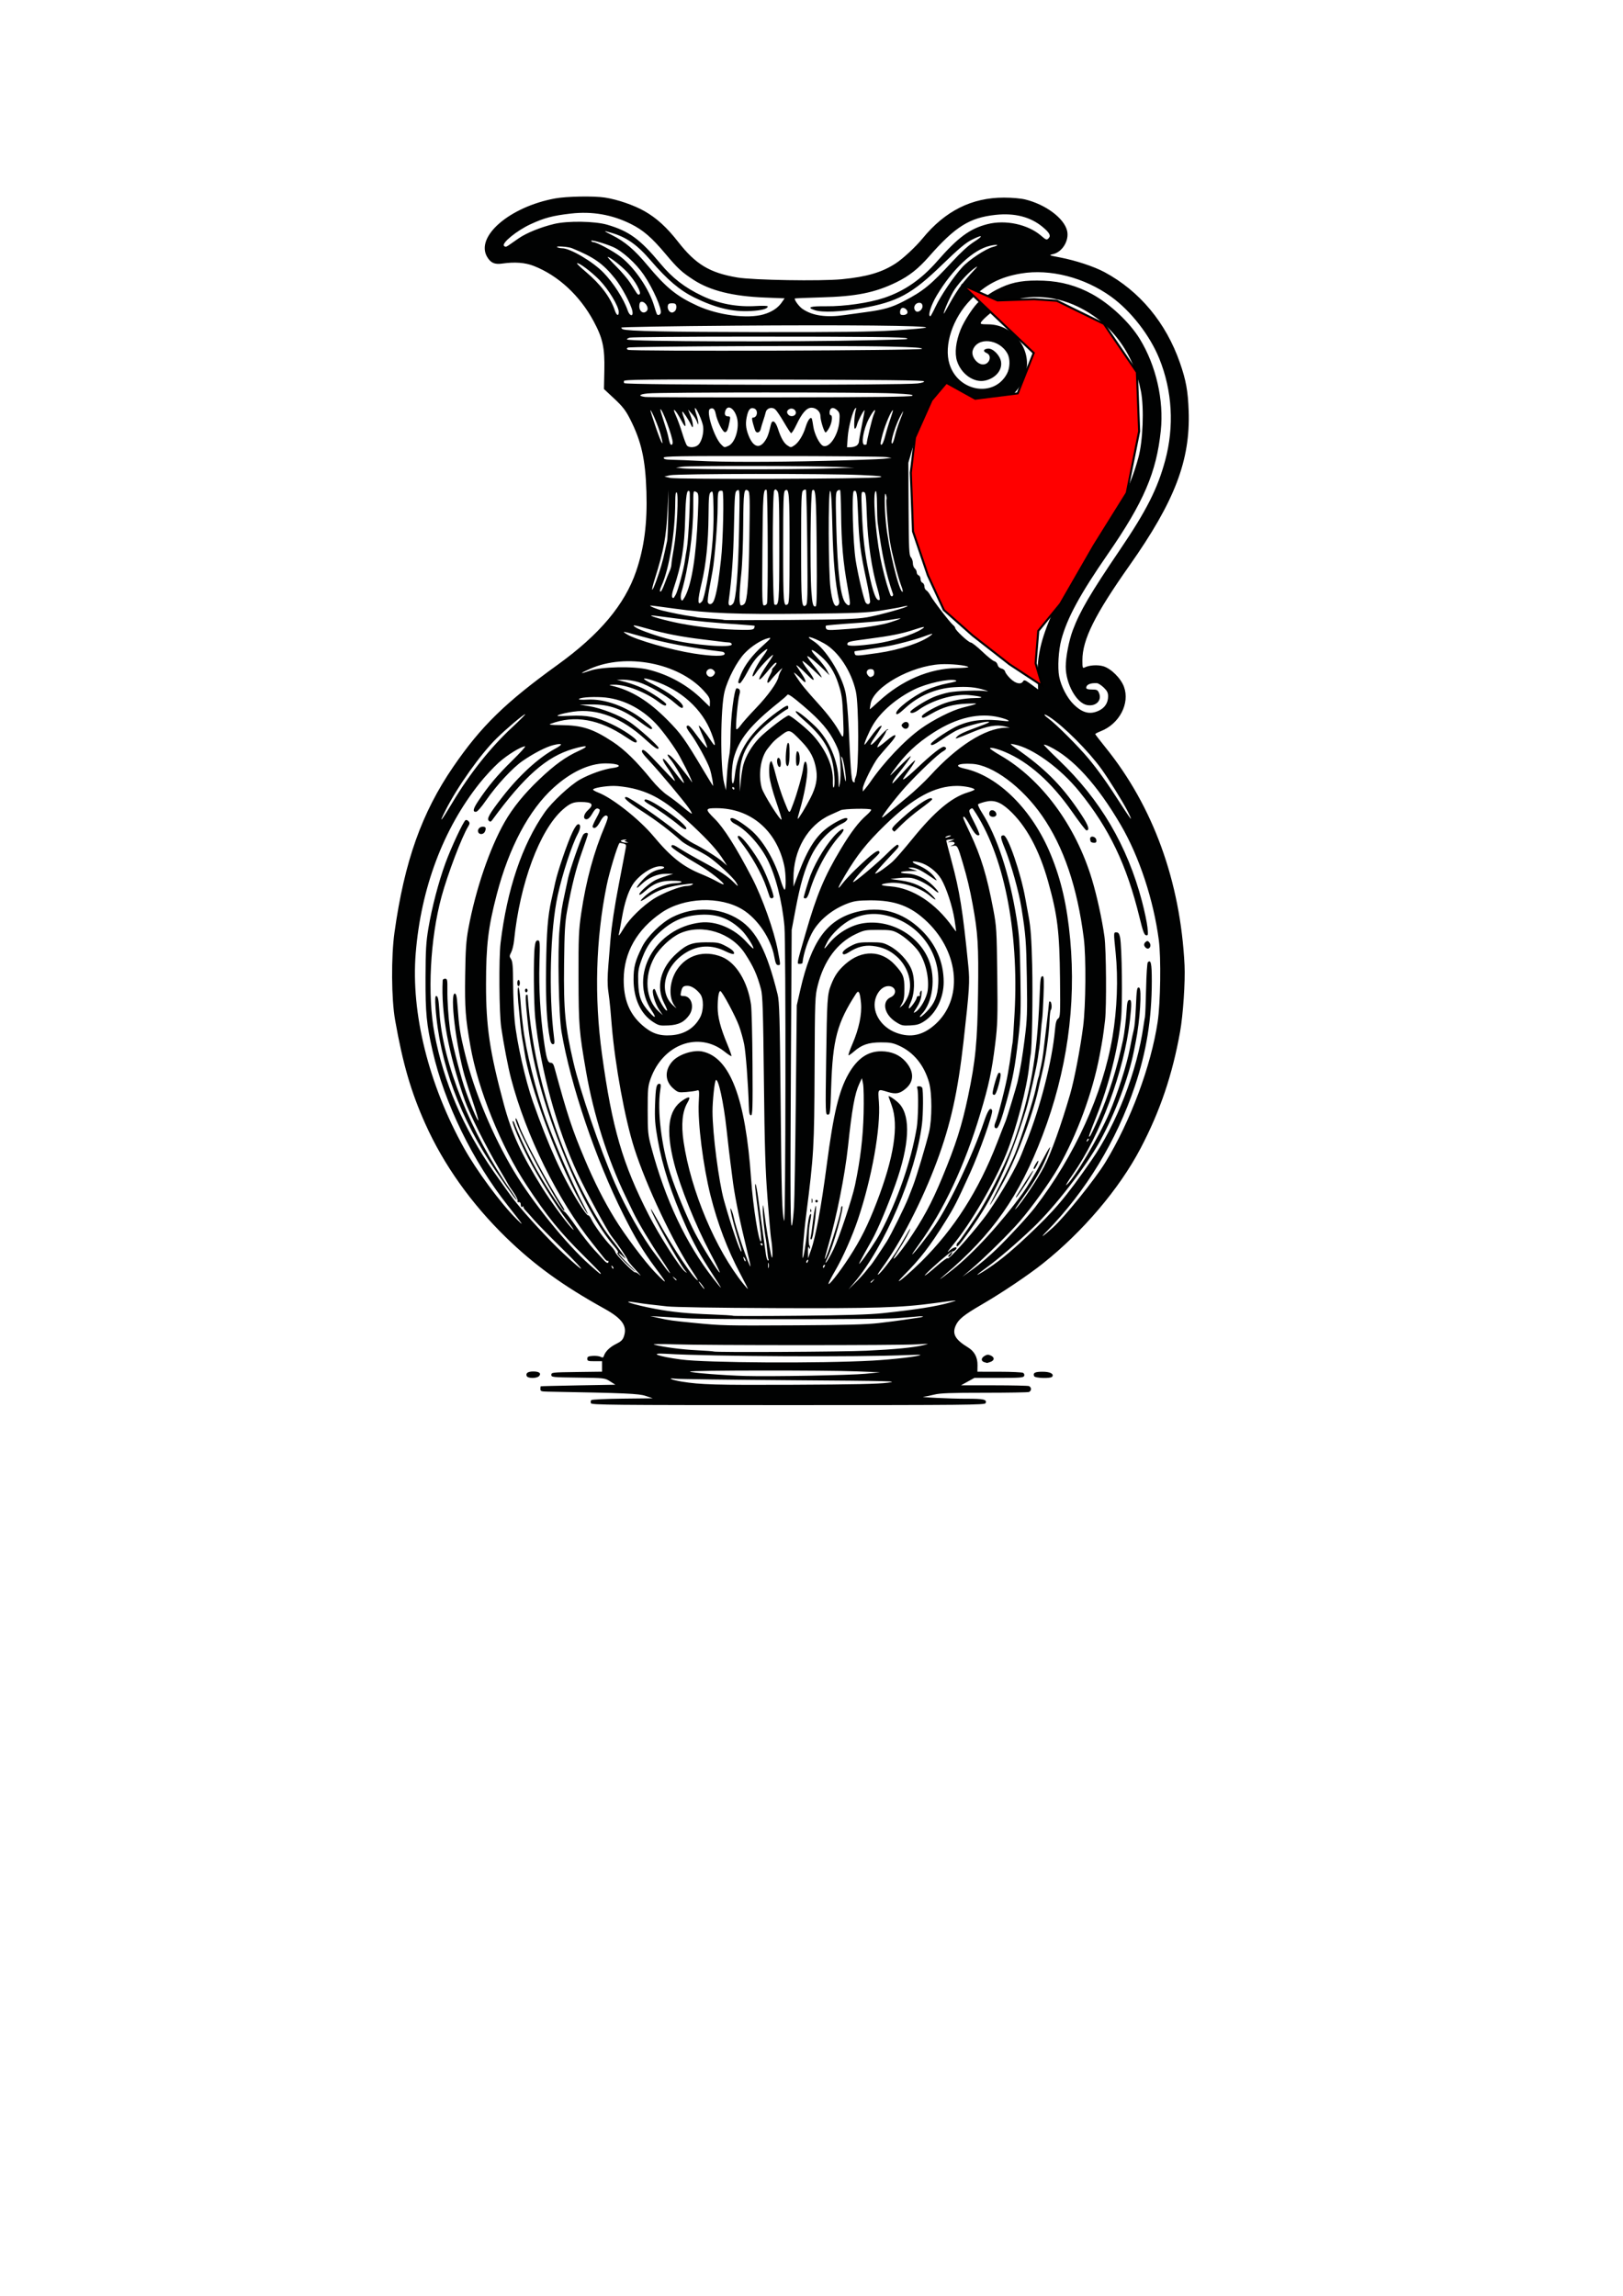 <?xml version="1.0" encoding="UTF-8" standalone="no"?>
<!-- Created with Inkscape (http://www.inkscape.org/) -->

<svg
   width="210mm"
   height="297mm"
   viewBox="0 0 210 297"
   version="1.1"
   id="svg1080"
   inkscape:version="1.1 (c4e8f9e, 2021-05-24)"
   sodipodi:docname="jug03.svg"
   xmlns:inkscape="http://www.inkscape.org/namespaces/inkscape"
   xmlns:sodipodi="http://sodipodi.sourceforge.net/DTD/sodipodi-0.dtd"
   xmlns="http://www.w3.org/2000/svg"
   xmlns:svg="http://www.w3.org/2000/svg">
  <sodipodi:namedview
     id="namedview1082"
     pagecolor="#ffffff"
     bordercolor="#666666"
     borderopacity="1.0"
     inkscape:pageshadow="2"
     inkscape:pageopacity="0.0"
     inkscape:pagecheckerboard="0"
     inkscape:document-units="mm"
     showgrid="false"
     inkscape:zoom="0.57905443"
     inkscape:cx="406.69752"
     inkscape:cy="575.07547"
     inkscape:window-width="1600"
     inkscape:window-height="832"
     inkscape:window-x="0"
     inkscape:window-y="0"
     inkscape:window-maximized="1"
     inkscape:current-layer="layer1"
     inkscape:snap-global="false" />
  <defs
     id="defs1077" />
  <g
     inkscape:label="Layer 1"
     inkscape:groupmode="layer"
     id="layer1">
    <path
       style="fill:#010202;stroke-width:0.163;fill-opacity:1"
       d="m 76.459,181.522 c -0.055,-0.138 -0.032,-0.316 0.052,-0.397 0.084,-0.08 1.907,-0.165 4.052,-0.189 l 3.9,-0.043 -0.914,-0.306 c -0.899,-0.301 -2.55,-0.374 -12.672,-0.556 -0.839,-0.015 -0.956,-0.056 -0.956,-0.337 0,-0.176 0.019,-0.335 0.042,-0.354 0.023,-0.019 2.205,-0.072 4.85,-0.12 l 4.808,-0.086 -0.686,-0.436 c -0.685,-0.436 -0.69,-0.436 -4.143,-0.48 -3.331,-0.042 -3.457,-0.055 -3.457,-0.363 0,-0.307 0.126,-0.321 3.282,-0.363 l 3.282,-0.043 v -0.68 -0.68 l -0.956,0.004 c -0.846,0.004 -0.956,-0.033 -0.956,-0.316 0,-0.261 0.128,-0.329 0.7,-0.369 0.385,-0.027 0.847,0.027 1.028,0.12 0.267,0.137 0.346,0.112 0.429,-0.138 0.187,-0.567 0.78,-1.14 1.585,-1.533 0.621,-0.303 0.844,-0.519 0.997,-0.964 0.465,-1.355 -0.211,-2.316 -2.535,-3.603 -5.376,-2.978 -9.091,-5.672 -12.757,-9.248 -4.477,-4.367 -8.041,-9.388 -10.402,-14.655 -1.851,-4.13 -2.901,-7.734 -3.908,-13.419 -0.485,-2.735 -0.523,-8.187 -0.079,-11.352 1.286,-9.177 3.517,-15.462 7.606,-21.425 3.591,-5.237 6.735,-8.308 13.509,-13.195 5.431,-3.918 8.673,-7.777 10.143,-12.07 1.055,-3.082 1.467,-6.245 1.34,-10.289 -0.133,-4.237 -0.657,-6.559 -2.131,-9.454 -0.555,-1.09 -0.956,-1.606 -2.028,-2.607 l -1.336,-1.248 0.05,-2.429 c 0.061,-2.922 -0.206,-4.143 -1.387,-6.342 -1.788,-3.331 -4.605,-5.93 -7.758,-7.159 -1.109,-0.433 -2.449,-0.534 -4.035,-0.305 -1.005,0.145 -1.505,-0.066 -1.97,-0.832 -1.601,-2.636 2.885,-6.511 8.788,-7.591 1.494,-0.273 4.996,-0.334 6.438,-0.112 1.642,0.253 3.754,0.981 5.14,1.771 1.55,0.884 2.872,2.091 4.319,3.944 2.289,2.932 4.088,4.017 7.666,4.624 2.039,0.346 10.796,0.491 13.545,0.225 3.237,-0.314 5.186,-0.89 6.971,-2.06 0.941,-0.617 2.567,-2.13 3.462,-3.222 2.916,-3.557 6.346,-5.276 10.53,-5.276 1.037,0 2.176,0.101 2.757,0.243 2.647,0.65 5.025,2.429 5.409,4.046 0.294,1.238 -0.605,2.742 -1.804,3.019 -0.603,0.139 -0.58,0.151 0.876,0.43 2.036,0.39 4.423,1.179 5.777,1.908 4.543,2.446 7.943,6.533 9.749,11.718 0.79,2.269 1.038,3.633 1.131,6.223 0.23,6.391 -1.798,11.695 -7.645,19.99 -4.507,6.394 -6.102,9.599 -6.104,12.266 -9e-4,0.983 0.026,1.071 0.29,0.938 0.582,-0.294 1.667,-0.367 2.393,-0.161 1.007,0.286 2.29,1.555 2.697,2.667 0.785,2.143 -0.588,4.785 -2.98,5.731 -0.406,0.161 -0.739,0.332 -0.739,0.38 -3.4e-4,0.048 0.594,0.823 1.321,1.722 6.168,7.623 9.7,17.344 10.235,28.169 0.104,2.099 -0.188,6.453 -0.579,8.634 -1,5.584 -2.593,10.276 -5.122,15.088 -2.743,5.22 -7.455,10.768 -12.655,14.899 -1.895,1.505 -5.295,3.786 -7.891,5.293 -2.317,1.345 -3.012,1.909 -3.371,2.736 -0.466,1.072 -0.05,1.801 1.599,2.806 0.831,0.507 1.246,1.282 1.231,2.3 l -0.013,0.846 2.844,0.003 c 1.564,0.002 2.948,0.066 3.076,0.144 0.128,0.078 0.186,0.256 0.13,0.397 -0.089,0.222 -0.519,0.256 -3.271,0.256 h -3.169 l -0.867,0.478 -0.867,0.478 4.266,0.002 c 2.346,0.002 4.384,0.045 4.529,0.099 0.145,0.053 0.263,0.226 0.263,0.383 0,0.157 -0.118,0.329 -0.263,0.383 -0.145,0.053 -2.746,0.097 -5.782,0.097 -4.37,0 -5.718,0.05 -6.476,0.24 -0.526,0.132 -1.122,0.251 -1.323,0.265 -0.904,0.062 3.357,0.272 5.426,0.268 2.324,-0.005 2.739,0.089 2.545,0.576 -0.09,0.226 -2.595,0.251 -25.538,0.251 -22.943,0 -25.448,-0.025 -25.538,-0.251 z m 38.418,-2.646 c 1.526,-0.203 0.499,-0.229 -12.563,-0.323 -7.824,-0.056 -14.554,-0.145 -14.957,-0.198 -1.141,-0.149 -0.424,0.174 0.842,0.379 2.439,0.395 4.371,0.45 14.463,0.407 7.847,-0.033 10.98,-0.101 12.215,-0.265 z m -2.908,-1.157 1.911,-0.19 -2.908,-0.116 c -4.111,-0.164 -21.81,-0.146 -21.702,0.022 0.099,0.154 4.343,0.491 7.16,0.568 3.418,0.093 13.62,-0.093 15.539,-0.284 z m 0.914,-1.703 c 2.661,-0.148 6.019,-0.54 6.212,-0.726 0.039,-0.037 -0.67,-0.036 -1.575,0.003 -6.659,0.289 -25.38,0.193 -31.363,-0.16 -2.296,-0.136 -1.035,0.342 1.963,0.743 3.222,0.431 18.005,0.515 24.763,0.14 z m -0.748,-1.279 c 3.692,-0.177 5.99,-0.401 7.313,-0.711 0.889,-0.209 0.867,-0.212 -0.831,-0.111 -2.284,0.135 -27.254,0.134 -31.328,-0.002 -1.849,-0.061 -2.951,-0.048 -2.659,0.033 1.134,0.314 3.577,0.637 5.546,0.733 1.155,0.056 2.131,0.128 2.169,0.16 0.153,0.129 16.769,0.043 19.791,-0.102 z m 1.579,-3.578 c 1.188,-0.136 2.647,-0.325 3.241,-0.419 0.594,-0.094 1.379,-0.21 1.743,-0.257 1.018,-0.132 0.952,-0.266 -0.081,-0.164 -0.503,0.05 -1.699,0.147 -2.659,0.216 -2.189,0.157 -24.731,0.166 -27.09,0.01 -0.96,-0.063 -2.418,-0.154 -3.241,-0.201 l -1.496,-0.085 1.049,0.233 c 1.457,0.323 1.778,0.368 4.602,0.644 3.653,0.357 3.886,0.363 13.212,0.315 6.445,-0.033 9.093,-0.105 10.72,-0.291 z m 0.499,-1.278 c 4.426,-0.474 6.991,-0.882 8.725,-1.389 1.181,-0.345 1.164,-0.344 -2.077,0.096 -4.258,0.578 -7.757,0.686 -20.608,0.635 -7.627,-0.03 -13.045,-0.117 -13.96,-0.223 -0.823,-0.096 -1.832,-0.21 -2.244,-0.254 -0.411,-0.044 -1.192,-0.151 -1.735,-0.239 -2.364,-0.38 -0.323,0.293 2.469,0.814 2.234,0.417 4.168,0.608 7.326,0.724 1.463,0.054 2.697,0.132 2.742,0.173 0.046,0.042 3.897,0.039 8.559,-0.006 6.06,-0.059 9.139,-0.153 10.803,-0.331 z m -23.35,-3.618 c -0.195,-0.264 -0.392,-0.48 -0.438,-0.48 -0.046,0 0.077,0.216 0.272,0.48 0.195,0.264 0.392,0.48 0.438,0.48 0.046,0 -0.077,-0.216 -0.272,-0.48 z m 4.916,-1.489 c -1.648,-3.105 -2.927,-6.47 -3.841,-10.103 -0.956,-3.801 -1.667,-9.404 -1.528,-12.046 0.086,-1.635 0.083,-1.652 -0.27,-1.543 -0.196,0.06 -0.813,0.147 -1.37,0.191 -0.957,0.077 -1.046,0.053 -1.618,-0.43 -1.121,-0.947 -1.188,-2.354 -0.169,-3.519 0.799,-0.914 2.725,-1.548 3.917,-1.289 3.559,0.772 5.563,6.027 6.284,16.478 0.245,3.551 1.009,8.35 1.287,8.083 0.082,-0.079 -0.045,-1.311 -0.462,-4.485 -0.296,-2.254 -0.362,-3.035 -0.247,-2.927 0.065,0.061 0.219,0.888 0.344,1.839 0.257,1.965 0.831,6.149 1,7.284 0.062,0.418 0.182,0.759 0.266,0.759 0.084,0 0.115,-0.059 0.069,-0.132 -0.047,-0.072 -0.123,-0.594 -0.171,-1.159 -0.048,-0.565 -0.123,-1.207 -0.167,-1.427 -0.204,-1.01 -0.426,-3.193 -0.406,-3.993 0.018,-0.73 0.059,-0.592 0.232,0.795 0.182,1.461 0.576,3.906 0.821,5.098 0.265,1.294 0.266,-0.539 3.3e-4,-2.148 -0.044,-0.268 -0.241,-2.534 -0.436,-5.036 -0.286,-3.657 -0.379,-6.666 -0.473,-15.341 -0.097,-8.927 -0.162,-10.958 -0.374,-11.752 -0.501,-1.878 -0.97,-2.921 -2.075,-4.614 -1.767,-2.708 -5.545,-3.886 -8.402,-2.62 -1.149,0.509 -2.665,1.924 -3.314,3.093 -1.389,2.5 -1.154,5.482 0.555,7.023 l 0.526,0.475 -0.449,-0.664 c -0.555,-0.82 -1.022,-2.424 -0.775,-2.661 0.118,-0.114 0.204,-0.07 0.274,0.141 0.401,1.197 1.317,2.762 1.509,2.578 0.039,-0.038 -0.126,-0.445 -0.366,-0.906 -1.12,-2.146 -0.498,-4.617 1.64,-6.513 1.292,-1.145 1.963,-1.395 3.774,-1.401 1.397,-0.005 1.676,0.044 2.42,0.422 0.922,0.468 1.319,0.833 1.165,1.072 -0.057,0.088 -0.521,-0.055 -1.087,-0.336 -1.761,-0.874 -3.526,-0.807 -5.137,0.195 -2.778,1.727 -3.573,5.075 -1.621,6.825 0.375,0.336 0.516,0.429 0.315,0.206 -0.949,-1.048 -0.871,-3.265 0.17,-4.831 1.28,-1.926 3.547,-2.578 5.801,-1.67 1.852,0.746 3.358,3.206 3.785,6.18 0.083,0.575 0.169,4.03 0.192,7.68 0.036,5.688 0.008,6.635 -0.197,6.635 -0.184,0 -0.248,-0.279 -0.278,-1.199 -0.098,-3.039 -0.392,-6.924 -0.607,-8.004 -0.13,-0.654 -0.428,-1.717 -0.663,-2.363 -0.463,-1.273 -2.197,-4.502 -2.419,-4.502 -0.203,0 -0.344,0.86 -0.344,2.101 0,1.256 0.365,2.655 1.245,4.771 0.336,0.808 0.578,1.501 0.538,1.54 -0.041,0.039 -0.439,-0.22 -0.886,-0.576 -3.349,-2.665 -7.964,-0.984 -9.569,3.486 -0.349,0.973 -0.384,1.345 -0.382,4.108 0.002,2.81 0.037,3.17 0.472,4.797 1.818,6.799 4.481,12.433 8.031,16.988 0.497,0.638 0.932,1.159 0.967,1.159 0.035,0 -0.461,-0.802 -1.102,-1.783 -1.569,-2.4 -2.454,-4.002 -3.476,-6.291 -1.849,-4.143 -2.987,-7.645 -3.586,-11.032 -0.354,-2.004 -0.412,-2.754 -0.352,-4.557 0.076,-2.259 0.171,-2.718 0.563,-2.718 0.192,0 0.212,0.16 0.107,0.839 -0.403,2.595 0.155,7.233 1.295,10.752 0.711,2.196 2.186,5.753 3.184,7.675 0.894,1.723 3.109,5.259 3.225,5.148 0.039,-0.037 -0.517,-1.175 -1.235,-2.528 -1.877,-3.538 -3.883,-8.511 -4.668,-11.574 -1.125,-4.389 -0.77,-6.958 1.131,-8.19 0.87,-0.564 1.047,-0.467 0.587,0.325 -0.664,1.142 -0.829,2.798 -0.503,5.023 0.932,6.349 4.158,14.008 7.78,18.471 0.268,0.33 0.513,0.6 0.544,0.6 0.032,0 -0.412,-0.886 -0.987,-1.968 z m 16.275,-0.35 c 0.273,-0.352 0.54,-0.676 0.595,-0.719 0.107,-0.086 1.273,-1.817 2.1,-3.118 0.521,-0.818 2.378,-4.578 2.787,-5.643 0.125,-0.326 0.384,-0.988 0.575,-1.472 0.439,-1.11 1.739,-5.452 2.107,-7.035 0.39,-1.675 0.387,-5.007 -0.005,-6.395 -0.633,-2.242 -1.998,-3.917 -3.886,-4.768 -0.8,-0.361 -1.174,-0.428 -2.363,-0.425 -1.581,0.004 -2.47,0.307 -3.471,1.183 -0.309,0.271 -0.624,0.493 -0.698,0.493 -0.075,0 0.152,-0.666 0.503,-1.479 0.847,-1.961 1.245,-3.866 1.107,-5.296 -0.137,-1.422 -0.3,-1.729 -0.64,-1.204 -2.451,3.779 -3.021,5.921 -3.22,12.096 -0.108,3.357 -0.132,3.557 -0.432,3.557 -0.309,0 -0.315,-0.182 -0.219,-6.995 0.113,-7.983 0.149,-8.546 0.625,-9.775 0.47,-1.213 0.933,-1.886 1.863,-2.71 2.112,-1.87 4.652,-1.828 6.424,0.108 1.06,1.157 1.209,1.532 1.215,3.064 0.004,1.024 -0.07,1.497 -0.303,1.919 l -0.308,0.56 0.34,-0.291 c 0.187,-0.16 0.505,-0.661 0.707,-1.113 0.719,-1.607 0.099,-3.869 -1.433,-5.228 -0.921,-0.816 -1.834,-1.218 -3.107,-1.368 -1.059,-0.124 -2.033,0.136 -3.103,0.828 -0.369,0.239 -0.633,0.317 -0.736,0.218 -0.228,-0.22 0.241,-0.668 1.185,-1.132 0.676,-0.332 1.021,-0.388 2.37,-0.385 1.43,0.003 1.662,0.048 2.466,0.473 1.197,0.633 2.409,1.941 2.856,3.082 0.462,1.179 0.403,3.084 -0.132,4.236 -0.194,0.418 -0.284,0.759 -0.202,0.759 0.192,0 0.994,-1.127 0.994,-1.396 0,-0.112 0.117,-0.203 0.259,-0.203 0.142,0 0.213,-0.071 0.157,-0.159 -0.056,-0.087 -0.019,-0.285 0.083,-0.44 0.146,-0.222 0.17,-0.121 0.112,0.487 -0.047,0.491 -0.264,1.063 -0.601,1.585 -0.48,0.742 -0.493,0.795 -0.144,0.576 0.63,-0.395 1.432,-1.831 1.556,-2.786 0.207,-1.591 -0.259,-3.63 -1.133,-4.956 -0.541,-0.822 -1.89,-2.019 -2.8,-2.486 -0.633,-0.325 -0.963,-0.375 -2.478,-0.375 -1.654,0 -1.811,0.029 -2.908,0.548 -2.404,1.135 -4.111,3.443 -4.916,6.647 -0.347,1.383 -0.363,1.806 -0.402,10.872 -0.044,10.067 -0.097,10.993 -1.087,18.787 -0.318,2.502 -0.565,5.714 -0.43,5.589 0.109,-0.101 0.4,-1.914 0.512,-3.191 0.128,-1.459 0.285,-2.309 0.456,-2.478 0.106,-0.105 0.13,0.034 0.067,0.4 -0.053,0.308 -0.128,0.756 -0.168,0.996 -0.127,0.777 -0.153,2.518 -0.039,2.628 0.061,0.059 0.106,0.221 0.099,0.36 -0.008,0.183 -0.049,0.165 -0.145,-0.067 -0.09,-0.216 -0.13,-0.04 -0.122,0.543 l 0.011,0.862 0.39,-1.102 c 0.609,-1.719 1.325,-5.604 2.04,-11.068 0.861,-6.581 1.568,-9.529 2.805,-11.698 1.141,-2 2.507,-2.939 4.257,-2.924 1.284,0.011 2.348,0.459 3.103,1.307 1.14,1.281 1.157,2.584 0.048,3.521 -0.779,0.658 -1.277,0.752 -2.314,0.438 -1.344,-0.407 -1.293,-0.464 -1.162,1.309 0.246,3.335 -0.904,9.789 -2.696,15.129 -0.738,2.2 -1.97,4.982 -2.943,6.646 -0.408,0.697 -0.794,1.432 -0.86,1.632 -0.21,0.644 1.34,-1.299 2.661,-3.336 1.479,-2.281 2.394,-4.11 3.544,-7.092 2.244,-5.816 2.89,-9.982 1.946,-12.551 -0.226,-0.616 -0.412,-1.139 -0.412,-1.163 -0.004,-0.19 1.066,0.553 1.463,1.017 1.426,1.665 1.235,5.272 -0.546,10.304 -0.989,2.795 -2.317,5.944 -3.063,7.269 -1.605,2.847 -1.857,3.335 -1.526,2.958 0.615,-0.701 2.131,-2.962 2.653,-3.958 2.228,-4.246 3.93,-9.174 4.666,-13.505 0.2,-1.177 0.256,-4.691 0.082,-5.128 -0.081,-0.202 -0.022,-0.273 0.223,-0.273 0.183,0 0.368,0.09 0.412,0.2 0.149,0.376 0.129,3.395 -0.031,4.695 -0.786,6.395 -4.863,15.928 -8.778,20.527 l -0.749,0.879 0.895,-0.879 c 0.492,-0.484 1.118,-1.167 1.391,-1.519 z m -7.166,-4.357 c 0.047,-0.154 0.167,-0.963 0.265,-1.799 0.235,-2.002 0.534,-3.111 0.409,-1.519 -0.048,0.616 -0.118,1.299 -0.155,1.519 -0.037,0.22 -0.119,0.777 -0.182,1.239 -0.063,0.462 -0.184,0.839 -0.269,0.839 -0.085,0 -0.115,-0.126 -0.068,-0.28 z m -0.051,-3.491 c 0.008,-0.186 0.047,-0.224 0.1,-0.097 0.048,0.115 0.042,0.253 -0.013,0.306 -0.055,0.053 -0.095,-0.041 -0.087,-0.21 z m 0.185,-1.266 c 0.004,-0.264 0.041,-0.352 0.083,-0.197 0.042,0.156 0.039,0.371 -0.006,0.48 -0.045,0.108 -0.08,-0.019 -0.077,-0.283 z m 0.466,0.08 c 0,-0.088 0.075,-0.16 0.166,-0.16 0.091,0 0.166,0.072 0.166,0.16 0,0.088 -0.075,0.16 -0.166,0.16 -0.091,0 -0.166,-0.072 -0.166,-0.16 z m 7.5,10.273 c 0.207,-0.254 0.201,-0.259 -0.063,-0.06 -0.16,0.121 -0.291,0.247 -0.291,0.28 0,0.132 0.136,0.047 0.354,-0.219 z m -27.048,-0.08 c -0.068,-0.11 -0.593,-0.833 -1.167,-1.606 -1.579,-2.128 -2.606,-3.838 -4.124,-6.871 -3.58,-7.15 -6.826,-16.742 -7.994,-23.623 -0.368,-2.168 -0.526,-10.554 -0.251,-13.348 0.248,-2.521 0.26,-2.601 0.678,-4.557 0.198,-0.923 0.388,-1.815 0.423,-1.981 0.208,-0.992 1.557,-4.893 1.927,-5.574 0.161,-0.297 0.639,-0.388 0.639,-0.122 0,0.087 -0.342,1.112 -0.76,2.278 -0.774,2.162 -1.328,4.354 -1.93,7.637 -0.279,1.524 -0.347,2.7 -0.393,6.875 -0.068,6.04 0.124,8.068 1.2,12.711 0.861,3.714 3.422,11.18 5.368,15.649 1.4,3.215 3.611,7.109 5.215,9.186 0.385,0.499 0.913,1.211 1.172,1.583 0.259,0.372 0.586,0.767 0.727,0.879 0.14,0.112 -0.328,-0.66 -1.04,-1.715 -1.458,-2.16 -3.038,-4.789 -3.686,-6.135 -0.239,-0.495 -0.694,-1.44 -1.012,-2.099 -2.303,-4.78 -4.139,-10.579 -5.097,-16.106 -0.908,-5.235 -0.963,-5.923 -0.979,-12.186 -0.013,-5.203 0.025,-6.115 0.35,-8.322 0.617,-4.198 1.639,-7.953 3.082,-11.332 0.24,-0.561 0.395,-1.082 0.346,-1.159 -0.215,-0.335 -0.594,-0.082 -0.984,0.66 -0.385,0.73 -0.769,0.995 -0.975,0.673 -0.044,-0.069 0.175,-0.587 0.488,-1.15 0.426,-0.766 0.517,-1.056 0.362,-1.151 -0.329,-0.201 -0.513,-0.073 -0.926,0.64 -0.245,0.424 -0.503,0.668 -0.706,0.668 -0.496,0 -0.397,-0.65 0.179,-1.173 0.837,-0.76 0.573,-1.058 -0.945,-1.063 -0.955,-0.003 -1.418,0.195 -2.317,0.992 -2.981,2.644 -5.544,9.531 -6.293,16.913 -0.058,0.572 -0.226,1.266 -0.374,1.544 -0.241,0.453 -0.243,0.543 -0.017,0.879 0.199,0.296 0.255,0.96 0.265,3.173 0.007,1.539 0.099,3.697 0.204,4.797 0.261,2.727 1.385,7.726 2.355,10.473 2.045,5.79 3.773,9.604 5.921,13.071 0.586,0.945 1.132,1.679 1.214,1.63 0.082,-0.049 0.277,0.185 0.434,0.52 0.349,0.744 1.733,2.639 2.5,3.424 0.31,0.318 0.581,0.69 0.602,0.827 0.048,0.315 2.424,2.734 2.559,2.605 0.055,-0.053 0.326,0.103 0.602,0.346 0.276,0.243 0.038,-0.054 -0.529,-0.66 -0.567,-0.606 -1.03,-1.172 -1.03,-1.258 0,-0.175 -1.285,-2.076 -2.12,-3.136 -0.545,-0.692 -3.254,-5.702 -4.334,-8.015 -2.742,-5.872 -4.869,-13.658 -5.519,-20.196 -0.195,-1.961 -0.235,-7.85 -0.063,-9.183 0.085,-0.658 0.172,-0.839 0.404,-0.839 0.275,0 0.289,0.202 0.206,3.02 -0.091,3.102 0.11,6.646 0.56,9.851 0.341,2.427 0.501,2.958 0.894,2.958 0.229,0 0.366,0.169 0.483,0.6 1.684,6.178 2.288,8.005 3.921,11.872 1.244,2.945 2.488,5.406 3.879,7.675 1.342,2.189 3.915,5.619 5.236,6.981 1.085,1.118 1.439,1.413 1.168,0.973 z m -5.029,-2.259 c -0.774,-0.75 -1.137,-1.206 -0.995,-1.252 0.154,-0.05 0.013,-0.314 -0.458,-0.858 -2.001,-2.311 -4.327,-6.532 -6.424,-11.659 -2.685,-6.564 -4.239,-12.258 -4.776,-17.508 -0.268,-2.62 -0.3,-3.358 -0.142,-3.358 0.08,0 0.147,0.018 0.149,0.04 0.525,7.183 2.151,13.879 5.123,21.097 1.489,3.617 4.085,8.412 5.529,10.216 0.451,0.563 1.129,1.456 1.506,1.984 0.642,0.898 0.652,0.929 0.162,0.49 -0.988,-0.887 -0.523,-0.178 0.594,0.905 0.615,0.596 1.08,1.083 1.035,1.083 -0.046,0 -0.631,-0.531 -1.301,-1.18 z m -5.87,-7.912 c -2.981,-5.398 -6.58,-15.095 -7.188,-19.368 -0.056,-0.396 -0.171,-1.079 -0.255,-1.519 -0.084,-0.44 -0.195,-1.267 -0.248,-1.839 -0.052,-0.572 -0.127,-1.327 -0.165,-1.679 -0.21,-1.904 -0.261,-3.278 -0.123,-3.278 0.085,0 0.205,0.702 0.267,1.559 0.062,0.857 0.141,1.775 0.175,2.039 0.034,0.264 0.107,0.89 0.162,1.392 0.334,3.061 1.677,8.478 3.005,12.118 1.216,3.333 3.379,8.278 4.849,11.088 0.914,1.747 0.56,1.366 -0.479,-0.515 z m -3.869,-20.926 c -0.422,-2.158 -0.573,-4.884 -0.515,-9.313 0.06,-4.651 0.218,-6.65 0.689,-8.759 0.132,-0.591 0.358,-1.614 0.502,-2.273 0.319,-1.461 1.558,-5.076 2.221,-6.484 0.296,-0.629 0.587,-1.031 0.746,-1.031 0.36,0 0.327,0.525 -0.08,1.293 -0.757,1.428 -1.974,5.168 -2.575,7.918 -0.972,4.447 -1.189,12.719 -0.48,18.329 0.097,0.767 0.074,0.919 -0.137,0.919 -0.161,0 -0.296,-0.218 -0.371,-0.6 z m -3.244,-6.355 c 0,-0.132 0.075,-0.24 0.166,-0.24 0.091,0 0.166,0.108 0.166,0.24 0,0.132 -0.075,0.24 -0.166,0.24 -0.091,0 -0.166,-0.108 -0.166,-0.24 z m -0.997,-0.959 c 0,-0.22 0.075,-0.4 0.166,-0.4 0.091,0 0.166,0.18 0.166,0.4 0,0.22 -0.075,0.4 -0.166,0.4 -0.091,0 -0.166,-0.18 -0.166,-0.4 z m 52.283,36.026 c 4.213,-4.168 7.419,-9.191 9.793,-15.341 0.522,-1.352 1.014,-2.602 1.093,-2.778 0.151,-0.335 1.436,-4.55 1.558,-5.112 0.388,-1.786 0.614,-3.148 0.923,-5.562 0.327,-2.549 0.355,-3.359 0.281,-7.914 -0.077,-4.725 -0.141,-5.543 -0.702,-9.072 -0.331,-2.077 -1.353,-5.714 -2.165,-7.705 -0.568,-1.393 -0.59,-1.649 -0.139,-1.649 0.549,0 2.223,4.858 2.809,8.154 0.055,0.308 0.252,1.387 0.439,2.398 0.259,1.402 0.365,2.883 0.447,6.236 0.099,4.032 -0.017,10.825 -0.197,11.592 -0.041,0.176 -0.125,0.823 -0.187,1.439 -0.28,2.819 -1.667,8.139 -2.965,11.37 -1.477,3.678 -4.626,9.063 -6.91,11.814 -0.584,0.704 -0.827,1.067 -0.541,0.809 0.509,-0.459 1.018,-0.667 1.018,-0.414 0,0.151 -0.376,0.469 -0.511,0.432 -0.151,-0.042 -1.236,0.831 -2.62,2.107 -1.606,1.481 -1.155,1.29 0.629,-0.267 0.736,-0.643 1.34,-1.074 1.343,-0.958 0.007,0.421 3.884,-3.965 5.255,-5.945 1.777,-2.566 3.68,-5.883 4.3,-7.495 0.123,-0.319 0.384,-0.975 0.58,-1.459 1.85,-4.564 3.388,-10.552 3.757,-14.63 0.086,-0.954 0.19,-1.33 0.41,-1.48 0.273,-0.186 0.291,-0.56 0.242,-5.116 -0.065,-6.149 -0.322,-8.257 -1.534,-12.59 -1.168,-4.175 -2.873,-7.299 -5.075,-9.3 -1.142,-1.037 -1.982,-1.318 -3.092,-1.033 -0.426,0.109 -0.829,0.25 -0.896,0.314 -0.067,0.063 0.152,0.545 0.485,1.07 1.977,3.115 3.58,7.997 4.487,13.666 0.362,2.261 0.434,3.346 0.503,7.595 0.07,4.343 0.037,5.332 -0.274,7.994 -0.432,3.7 -0.689,5.076 -1.511,8.074 -0.678,2.473 -1.069,3.517 -1.318,3.517 -0.298,0 -0.335,-0.291 -0.105,-0.823 0.312,-0.718 1.369,-4.891 1.593,-6.292 0.099,-0.616 0.207,-1.274 0.242,-1.463 0.034,-0.189 0.115,-0.765 0.18,-1.279 0.065,-0.515 0.147,-1.079 0.183,-1.255 0.035,-0.176 0.15,-1.889 0.254,-3.806 0.583,-10.698 -1.427,-20.62 -5.33,-26.322 -0.128,-0.187 -0.204,-0.192 -0.411,-0.027 -0.223,0.178 -0.161,0.383 0.52,1.702 0.426,0.825 0.725,1.547 0.664,1.605 -0.25,0.24 -0.628,-0.135 -1.211,-1.202 -0.339,-0.621 -0.683,-1.13 -0.763,-1.13 -0.222,0 -0.209,0.036 0.768,2.107 1.427,3.023 2.181,5.504 3.019,9.933 0.402,2.123 0.435,2.671 0.503,8.426 0.066,5.508 0.037,6.448 -0.27,8.93 -0.438,3.531 -0.813,5.288 -1.922,8.989 -2.008,6.707 -4.718,12.485 -7.924,16.896 -0.527,0.725 -0.927,1.319 -0.887,1.319 0.151,0 1.928,-2.251 2.914,-3.69 1.911,-2.791 4.942,-9.19 6.349,-13.405 0.517,-1.55 0.864,-2.039 1.074,-1.514 0.145,0.364 -1.638,5.422 -2.853,8.092 -1.733,3.81 -2.044,4.419 -3.196,6.264 -2.029,3.251 -3.238,4.819 -5.347,6.939 -0.376,0.377 -0.683,0.726 -0.683,0.774 0,0.167 1.583,-1.202 2.924,-2.528 z m 3.641,-0.931 c 0.165,-0.176 0.329,-0.32 0.364,-0.32 0.035,0 -0.017,0.144 -0.115,0.32 -0.098,0.176 -0.262,0.32 -0.364,0.32 -0.102,0 -0.051,-0.144 0.115,-0.32 z m 0.914,-1.18 c 0,-0.132 0.072,-0.282 0.159,-0.335 0.178,-0.106 2.37,-3.284 3.035,-4.401 1.525,-2.561 3.535,-6.684 4.248,-8.719 2.11,-6.014 2.972,-10.869 3.291,-18.542 0.11,-2.651 0.133,-2.798 0.436,-2.798 0.128,0 0.152,0.763 0.079,2.598 -0.057,1.429 -0.134,2.742 -0.171,2.918 -0.038,0.176 -0.123,1.039 -0.19,1.919 -0.067,0.879 -0.151,1.743 -0.188,1.919 -0.036,0.176 -0.11,0.68 -0.163,1.119 -0.129,1.066 -1.143,5.536 -1.547,6.815 -2.216,7.029 -4.241,11.38 -7.253,15.584 -1.445,2.017 -1.738,2.341 -1.738,1.923 z m 4.348,-5.295 c 0.031,-0.088 0.667,-1.347 1.414,-2.798 0.747,-1.451 1.558,-3.142 1.802,-3.757 0.802,-2.019 2.39,-6.972 2.66,-8.296 0.146,-0.714 0.309,-1.405 0.362,-1.537 0.053,-0.132 0.111,-0.348 0.128,-0.48 0.017,-0.132 0.115,-0.6 0.218,-1.039 0.103,-0.44 0.231,-1.195 0.286,-1.679 0.054,-0.484 0.245,-2.102 0.424,-3.597 0.179,-1.495 0.325,-2.812 0.325,-2.927 0,-0.115 0.075,-0.165 0.166,-0.111 0.186,0.111 0.227,0.927 0.055,1.093 -0.061,0.059 -0.132,0.671 -0.157,1.36 -0.063,1.709 -0.512,4.926 -0.919,6.577 -0.184,0.749 -0.37,1.542 -0.413,1.761 -0.653,3.336 -2.742,9.026 -4.549,12.391 -0.998,1.859 -1.951,3.466 -1.8,3.038 z m 0.312,-14.35 c 0.019,-0.54 0.625,-2.588 0.781,-2.638 0.347,-0.111 0.35,0.231 0.011,1.527 -0.221,0.847 -0.423,1.311 -0.571,1.311 -0.126,0 -0.226,-0.09 -0.222,-0.2 z m -0.408,-36.035 c -0.057,-0.143 -0.02,-0.357 0.083,-0.476 0.252,-0.293 0.816,-9e-4 0.816,0.422 0,0.395 -0.745,0.44 -0.899,0.054 z m -40.483,60.157 c 0,-0.033 -0.131,-0.159 -0.291,-0.28 -0.264,-0.199 -0.269,-0.193 -0.063,0.06 0.217,0.266 0.354,0.351 0.354,0.219 z m 2.097,-1.019 c -2.557,-3.823 -6.009,-11.123 -7.565,-15.997 -1.213,-3.8 -2.476,-10.678 -2.914,-15.86 -0.048,-0.572 -0.13,-1.543 -0.182,-2.158 -0.052,-0.616 -0.172,-1.649 -0.266,-2.296 -0.121,-0.828 -0.118,-1.847 0.013,-3.438 0.102,-1.243 0.223,-2.728 0.27,-3.3 0.135,-1.648 0.545,-4.351 1.067,-7.035 0.265,-1.363 0.565,-2.927 0.666,-3.476 0.101,-0.549 0.218,-1.171 0.259,-1.382 0.06,-0.308 -0.011,-0.405 -0.361,-0.489 -0.239,-0.058 -0.451,-0.084 -0.471,-0.057 -0.282,0.378 -1.31,3.783 -1.656,5.484 -1.414,6.959 -1.622,14.429 -0.608,21.824 1.31,9.556 2.663,14.202 6.079,20.865 1.358,2.649 4.018,6.796 4.664,7.272 0.306,0.226 0.309,0.222 0.059,-0.08 -0.859,-1.038 -4.481,-7.535 -4.471,-8.02 10e-4,-0.072 0.441,0.66 0.976,1.627 1.961,3.543 4.682,7.595 5.101,7.595 0.034,0 -0.262,-0.486 -0.659,-1.079 z m 33.635,-0.301 c 2.69,-2.133 6.263,-6.029 9.039,-9.861 0.612,-0.845 1.671,-2.594 2.352,-3.888 1.311,-2.488 1.553,-2.749 0.753,-0.811 -0.698,1.691 -1.537,3.132 -3.043,5.227 -0.727,1.011 -1.172,1.695 -0.989,1.519 0.751,-0.721 2.836,-3.815 3.725,-5.525 0.887,-1.708 2.167,-5.274 3.354,-9.344 0.539,-1.848 1.323,-5.934 1.687,-8.794 0.342,-2.69 0.39,-8.949 0.087,-11.352 -0.839,-6.65 -2.607,-11.855 -5.391,-15.87 -2.591,-3.737 -6.386,-6.561 -9.036,-6.726 -1.876,-0.117 -2.521,0.278 -1.001,0.612 4.377,0.964 8.773,5.347 11.147,11.112 1.361,3.306 2.117,6.61 2.52,11.011 0.779,8.518 -0.431,17.073 -3.587,25.346 -2.988,7.834 -6.447,12.768 -12.614,17.992 -1.167,0.989 -0.618,0.632 0.997,-0.649 z m 8.26,-9.538 c 0.073,-0.113 0.572,-0.905 1.109,-1.759 1.063,-1.691 1.459,-2.112 0.597,-0.634 -0.643,1.101 -1.658,2.598 -1.763,2.598 -0.041,0 -0.015,-0.093 0.058,-0.206 z m 2.21,-3.559 c 0,-0.198 0.529,-1.055 0.606,-0.981 0.089,0.086 -0.396,1.069 -0.527,1.069 -0.043,0 -0.079,-0.04 -0.079,-0.088 z m -19.049,12.559 c 0.949,-1.22 1.535,-2.108 2.37,-3.597 0.395,-0.704 0.719,-1.223 0.721,-1.154 0.004,0.202 -0.823,1.713 -1.517,2.77 -0.353,0.537 -0.641,1.025 -0.641,1.085 0,0.203 0.95,-0.94 1.779,-2.141 1.971,-2.855 3.117,-4.973 4.509,-8.33 1.761,-4.246 2.53,-6.661 3.332,-10.457 0.979,-4.637 1.219,-7.104 1.303,-13.426 0.083,-6.21 -0.01,-7.725 -0.707,-11.517 -0.362,-1.966 -0.693,-3.355 -1.259,-5.276 -0.664,-2.254 -0.714,-2.343 -1.278,-2.236 -0.427,0.081 -0.43,0.077 -0.066,-0.077 0.502,-0.212 0.29,-0.536 -0.278,-0.424 -0.414,0.081 -0.41,0.073 0.06,-0.138 l 0.499,-0.224 -0.54,0.031 c -0.297,0.017 -0.54,0.081 -0.54,0.143 -1.6e-4,0.061 0.297,1.213 0.66,2.558 1.082,4.01 1.467,6.407 2.189,13.639 0.208,2.079 0.153,2.941 -0.621,9.833 -0.728,6.474 -1.661,10.676 -3.425,15.429 -1.905,5.131 -4.712,10.579 -7.168,13.91 -0.938,1.272 -0.426,0.941 0.617,-0.4 z m 14.275,-2.137 c 1.601,-1.554 4.119,-4.284 4.96,-5.378 5.145,-6.694 8.783,-14.706 10.02,-22.064 0.598,-3.561 0.747,-7.519 0.407,-10.872 -0.273,-2.7 -0.276,-2.638 0.103,-2.638 0.251,0 0.362,0.153 0.466,0.64 0.245,1.15 0.337,8.54 0.131,10.568 -0.392,3.866 -1.593,8.608 -3.194,12.616 -0.975,2.44 -1.087,2.781 -0.844,2.558 0.096,-0.088 0.591,-1.117 1.101,-2.287 1.339,-3.071 2.394,-6.432 3.19,-10.164 0.172,-0.806 0.398,-2.674 0.467,-3.858 0.058,-0.996 0.132,-1.291 0.336,-1.331 0.32,-0.063 0.336,0.437 0.087,2.656 -0.733,6.531 -3.795,14.776 -7.406,19.939 -0.615,0.879 -0.983,1.492 -0.818,1.362 0.974,-0.77 4.213,-6.209 5.557,-9.329 1.064,-2.471 2.269,-6.244 2.664,-8.341 0.199,-1.055 0.433,-2.181 0.521,-2.502 0.087,-0.321 0.202,-1.58 0.254,-2.798 0.105,-2.438 0.143,-2.67 0.429,-2.578 0.368,0.118 0.106,4.262 -0.443,6.999 -0.044,0.22 -0.158,0.795 -0.254,1.279 -0.665,3.362 -2.428,8.035 -4.342,11.512 -1.884,3.422 -5.834,8.538 -8.695,11.261 -2.138,2.035 -4.502,4.062 -6.03,5.171 -1.349,0.979 -1.564,1.223 -0.499,0.563 1.818,-1.125 3.401,-2.39 5.755,-4.602 3.588,-3.37 5.006,-5.045 8.327,-9.835 3.276,-4.726 5.907,-11.52 6.742,-17.413 0.057,-0.404 0.141,-0.914 0.185,-1.134 0.045,-0.22 0.112,-1.87 0.15,-3.668 0.038,-1.797 0.138,-3.335 0.222,-3.416 0.401,-0.386 0.515,0.148 0.515,2.428 0,4.857 -0.688,9.128 -2.193,13.609 -2.379,7.084 -6.346,13.613 -11.413,18.783 -0.938,0.957 -0.573,0.736 0.781,-0.472 1.526,-1.362 5.489,-6.283 6.827,-8.478 3.247,-5.326 5.904,-12.465 6.755,-18.147 0.369,-2.465 0.452,-8.298 0.152,-10.59 -0.684,-5.208 -2.53,-10.796 -4.916,-14.884 -3.053,-5.228 -6.199,-8.687 -9.247,-10.165 -0.388,-0.188 -0.706,-0.286 -0.706,-0.217 0,0.069 0.865,0.952 1.923,1.962 5.379,5.137 8.881,11.09 10.778,18.324 0.32,1.22 0.633,2.711 0.696,3.314 0.104,0.997 0.087,1.09 -0.182,1.039 -0.234,-0.044 -0.411,-0.528 -0.841,-2.295 -1.659,-6.811 -3.901,-11.496 -7.807,-16.317 -2.442,-3.013 -6.046,-5.622 -8.389,-6.073 -0.697,-0.134 -0.739,-0.18 0.914,1.005 3.377,2.421 5.497,4.637 7.798,8.15 0.887,1.354 1.075,1.962 0.607,1.962 -0.091,0 -0.932,-1.097 -1.869,-2.438 -2.644,-3.783 -5.582,-6.399 -8.648,-7.7 -1.02,-0.433 -1.962,-0.658 -1.953,-0.467 0.003,0.073 0.606,0.48 1.339,0.904 5.328,3.084 9.738,9.048 11.843,16.016 0.65,2.151 1.307,5.156 1.627,7.435 0.227,1.619 0.281,9.098 0.078,10.792 -0.249,2.073 -0.31,2.471 -0.703,4.557 -0.905,4.804 -2.932,10.31 -5.35,14.525 -1.08,1.883 -3.394,5.108 -4.983,6.945 -1.368,1.581 -4.428,4.598 -6.267,6.178 l -1.163,1 1.413,-1.013 c 0.777,-0.557 2.144,-1.723 3.038,-2.59 z m 19.267,-38.984 c -0.265,-0.255 -0.255,-0.528 0.026,-0.752 0.173,-0.138 0.276,-0.125 0.429,0.053 0.4,0.463 -0.024,1.114 -0.455,0.699 z m -7.071,-13.667 c -0.061,-0.059 -0.111,-0.243 -0.111,-0.411 0,-0.456 0.732,-0.312 0.801,0.158 0.039,0.265 -0.03,0.36 -0.263,0.36 -0.174,0 -0.366,-0.048 -0.427,-0.107 z m -63.431,55.81 c 0,-0.053 -0.956,-1.043 -2.125,-2.198 -3.161,-3.126 -4.824,-5.173 -7.482,-9.211 -3.308,-5.024 -6.267,-12.356 -7.257,-17.985 -0.646,-3.67 -0.738,-4.904 -0.68,-9.121 0.046,-3.365 0.125,-4.522 0.412,-6.076 0.936,-5.053 2.753,-10.387 4.697,-13.795 1.041,-1.824 2.518,-3.647 4.437,-5.475 2.03,-1.933 3.463,-2.968 5.198,-3.751 1.442,-0.651 1.039,-0.767 -0.797,-0.23 -3.418,1 -6.281,3.519 -10.432,9.18 -0.19,0.259 -0.276,0.281 -0.451,0.117 -0.292,-0.273 0.066,-0.905 1.742,-3.069 2.145,-2.77 4.681,-5.092 6.826,-6.251 1.08,-0.584 1.002,-0.765 -0.205,-0.477 -0.93,0.223 -2.521,1.039 -3.99,2.047 -1.29,0.886 -3.343,3.101 -4.739,5.114 -0.641,0.925 -1.134,1.479 -1.316,1.479 -0.442,4.5e-4 -0.352,-0.403 0.315,-1.406 1.265,-1.902 2.497,-3.371 4.354,-5.189 1.056,-1.033 1.822,-1.879 1.702,-1.879 -0.511,0 -2.303,1.105 -3.422,2.11 -0.665,0.598 -1.77,1.791 -2.456,2.651 -4.713,5.916 -7.592,13.576 -8.275,22.021 -0.625,7.726 1.665,16.952 6.249,25.182 1.62,2.908 4.689,7.07 6.719,9.114 1.163,1.17 1.031,0.958 -1.014,-1.624 -4.575,-5.777 -8.223,-13.261 -9.768,-20.04 -0.79,-3.466 -0.929,-4.913 -0.916,-9.513 0.011,-3.539 0.072,-4.588 0.372,-6.365 0.457,-2.71 1.311,-5.975 2.203,-8.424 0.735,-2.018 2.316,-5.399 2.606,-5.571 0.094,-0.056 0.267,0.011 0.385,0.147 0.177,0.205 0.168,0.324 -0.047,0.678 -0.832,1.364 -2.647,6.141 -3.444,9.063 -1.48,5.429 -1.856,12.74 -0.913,17.747 1.181,6.267 3.731,12.212 7.645,17.827 1.073,1.539 2.291,3.23 2.706,3.757 1.456,1.849 4.487,5.132 6.278,6.801 3.122,2.908 3.106,2.578 -0.024,-0.499 -1.647,-1.619 -3.33,-3.335 -3.739,-3.812 -0.409,-0.477 -0.905,-1.03 -1.101,-1.229 -0.196,-0.199 -0.308,-0.414 -0.249,-0.477 0.059,-0.063 0.013,-0.064 -0.101,0 -0.114,0.063 -0.217,0.039 -0.229,-0.054 -0.011,-0.093 -0.034,-0.259 -0.049,-0.369 -0.016,-0.11 -0.128,-0.179 -0.249,-0.153 -0.127,0.027 -0.184,-0.045 -0.135,-0.169 0.047,-0.119 -0.205,-0.632 -0.561,-1.142 -0.356,-0.509 -0.647,-0.948 -0.647,-0.975 0,-0.026 -0.529,-0.937 -1.176,-2.022 -1.648,-2.767 -3.846,-7.143 -4.444,-8.849 -2.13,-6.076 -3.087,-11.266 -2.866,-15.549 0.006,-0.11 0.148,-0.2 0.317,-0.2 0.277,0 0.305,0.142 0.291,1.479 -0.015,1.373 0.115,3.359 0.332,5.076 0.152,1.206 1.196,5.41 1.811,7.295 0.629,1.929 1.739,4.597 1.863,4.477 0.042,-0.041 -0.259,-1.069 -0.669,-2.286 -0.41,-1.217 -0.903,-2.757 -1.095,-3.423 -1.128,-3.924 -1.943,-10.7 -1.287,-10.7 0.184,0 0.265,0.345 0.348,1.479 0.219,2.992 0.324,3.66 1.027,6.515 1.16,4.711 3.555,10.436 6.256,14.949 2.455,4.103 6.82,9.502 9.827,12.156 1.394,1.231 1.43,1.258 1.43,1.097 z M 66.395,154.712 c -0.224,-0.286 -1.216,-1.707 -2.203,-3.158 -4.66,-6.848 -7.343,-14.112 -7.839,-21.22 -0.073,-1.042 -0.048,-1.484 0.081,-1.484 0.237,0 0.32,0.405 0.425,2.079 0.415,6.595 4.05,15.67 9.27,23.143 0.835,1.195 0.984,1.556 0.265,0.64 z m -4.519,-47.067 c -0.13,-0.326 0.178,-0.699 0.577,-0.699 0.397,0 0.48,0.161 0.308,0.6 -0.164,0.418 -0.733,0.482 -0.885,0.1 z m 17.373,56.178 c -0.164,-0.157 -0.183,-0.138 -0.093,0.089 0.062,0.158 0.155,0.246 0.207,0.197 0.051,-0.049 1e-4,-0.178 -0.113,-0.287 z m 20.203,-0.397 c -0.042,-0.154 -0.076,-0.028 -0.076,0.28 0,0.308 0.034,0.434 0.076,0.28 0.042,-0.154 0.042,-0.406 0,-0.56 z m 7.261,0.351 c 0.057,-0.142 0.029,-0.206 -0.065,-0.15 -0.09,0.054 -0.164,0.165 -0.164,0.248 0,0.23 0.119,0.179 0.23,-0.098 z M 96.339,160.425 c -0.777,-3.194 -1.354,-6.152 -1.576,-8.072 -0.056,-0.484 -0.167,-1.347 -0.248,-1.919 -0.08,-0.572 -0.306,-2.512 -0.502,-4.311 -0.383,-3.524 -1.075,-6.696 -1.393,-6.388 -0.161,0.156 -0.43,2.683 -0.429,4.035 9.9e-4,2.851 0.81,9.116 1.491,11.54 0.938,3.342 2.104,6.747 2.259,6.598 0.028,-0.027 -0.052,-0.371 -0.177,-0.765 -0.897,-2.81 -1.602,-5.778 -1.07,-4.499 0.086,0.206 0.192,0.566 0.236,0.799 0.242,1.289 2.03,6.522 2.179,6.379 0.025,-0.024 -0.322,-1.553 -0.77,-3.399 z m -17.61,2.774 c 0,-0.103 -0.047,-0.141 -0.104,-0.086 -0.057,0.055 -0.263,-0.108 -0.457,-0.362 -0.194,-0.254 -0.862,-1.097 -1.485,-1.872 -4.503,-5.609 -8.631,-13.969 -10.568,-21.396 -0.375,-1.438 -0.944,-4.395 -1.261,-6.555 -0.269,-1.836 -0.324,-8.98 -0.083,-10.961 0.841,-6.929 2.783,-12.675 5.697,-16.859 0.933,-1.339 3.324,-3.563 4.589,-4.269 1.242,-0.693 3.094,-1.347 4.212,-1.487 1.457,-0.183 0.789,-0.603 -0.944,-0.594 -2.102,0.012 -4.464,1.119 -6.694,3.138 -3.189,2.886 -5.775,7.744 -7.358,13.82 -1.109,4.257 -1.381,6.537 -1.386,11.616 -0.006,5.474 0.48,8.747 2.302,15.509 1.011,3.753 2.257,6.469 4.943,10.776 1.27,2.036 3.481,5.018 4.063,5.478 0.149,0.118 -0.224,-0.43 -0.829,-1.218 -1.361,-1.773 -3.766,-5.637 -5.03,-8.082 -1.045,-2.021 -2.139,-4.623 -2,-4.757 0.049,-0.047 0.138,0.051 0.199,0.217 0.45,1.232 1.435,3.354 2.405,5.179 1.266,2.385 3.813,6.315 4.093,6.315 0.098,0 0.776,0.863 1.506,1.919 0.73,1.055 1.797,2.422 2.371,3.038 0.574,0.616 1.16,1.245 1.303,1.399 0.3,0.323 0.519,0.362 0.519,0.093 z m -6.114,-7.04 c -2.577,-4.062 -6.364,-11.48 -5.862,-11.48 0.063,0 0.25,0.414 0.416,0.919 0.488,1.495 3.797,7.671 5.532,10.328 0.221,0.338 0.367,0.648 0.325,0.688 -0.042,0.04 -0.227,-0.164 -0.411,-0.455 z m 31.937,6.978 c 0.057,-0.142 0.029,-0.206 -0.065,-0.15 -0.09,0.054 -0.164,0.165 -0.164,0.248 0,0.23 0.119,0.179 0.23,-0.098 z m 3.335,-1.588 c 0.729,-1.533 2.375,-6.472 2.746,-8.241 0.692,-3.293 1.029,-6.114 1.109,-9.27 0.043,-1.715 0.011,-3.442 -0.072,-3.837 l -0.151,-0.719 -0.336,0.724 c -0.588,1.266 -0.945,3.248 -1.457,8.07 -0.396,3.731 -1.479,9.172 -2.561,12.87 -0.27,0.923 -0.469,1.699 -0.442,1.725 0.169,0.162 2.087,-5.796 2.087,-6.482 0,-0.197 0.068,-0.358 0.151,-0.358 0.315,0 -1.22,5.456 -1.879,6.683 -0.147,0.273 -0.266,0.553 -0.266,0.624 9e-4,0.203 0.6,-0.796 1.071,-1.788 z m -11.522,1.248 c -0.196,-0.324 -0.243,-0.22 -0.083,0.182 0.057,0.143 0.139,0.226 0.181,0.185 0.043,-0.041 -10e-4,-0.206 -0.099,-0.367 z m 2.306,-1.811 c 0,-0.088 -0.079,-0.16 -0.176,-0.16 -0.097,0 -0.13,0.072 -0.073,0.16 0.057,0.088 0.136,0.16 0.176,0.16 0.04,0 0.073,-0.072 0.073,-0.16 z m 4.067,-4.797 c 0.059,-0.923 0.163,-7.183 0.232,-13.91 l 0.125,-12.231 0.451,-1.974 c 1.443,-6.313 3.431,-9.079 7.253,-10.089 3.102,-0.819 5.972,-0.029 8.396,2.312 1.901,1.835 2.908,4.175 2.908,6.752 0,2.045 -0.984,4.052 -2.471,5.039 -0.632,0.419 -0.962,0.52 -1.85,0.567 -0.992,0.052 -1.147,0.014 -1.893,-0.466 -1.495,-0.961 -1.833,-2.641 -0.639,-3.181 0.888,-0.402 0.669,-1.439 -0.304,-1.439 -0.633,0 -1.248,0.53 -1.578,1.361 -0.709,1.786 0.497,3.92 2.656,4.697 1.815,0.653 3.394,0.309 4.955,-1.082 3.622,-3.226 3.185,-9.221 -0.967,-13.251 -2.13,-2.068 -4.19,-2.846 -7.466,-2.82 -1.486,0.012 -2.015,0.083 -2.825,0.384 -1.868,0.692 -3.529,1.99 -4.459,3.487 -0.652,1.048 -1.312,3 -1.429,4.227 -0.006,0.066 -0.162,0.12 -0.347,0.12 -0.409,0 -0.442,0.176 0.781,-4.06 1.417,-4.904 2.403,-7.261 4.506,-10.767 1.316,-2.194 2.326,-3.524 3.355,-4.418 0.383,-0.333 0.646,-0.654 0.584,-0.713 -0.191,-0.182 -3.499,-0.119 -3.922,0.076 -0.219,0.101 -0.833,0.377 -1.363,0.615 -2.903,1.301 -4.786,4.559 -4.761,8.235 l 0.007,1.039 0.632,-1.679 c 1.218,-3.237 2.316,-4.94 3.903,-6.055 0.863,-0.606 1.914,-1.14 2.246,-1.14 0.404,0 0.137,0.418 -0.445,0.694 -1.639,0.78 -3.103,2.297 -4.036,4.183 -0.851,1.721 -1.41,3.619 -2.025,6.874 l -0.513,2.718 -0.097,17.108 c -0.102,17.948 -0.072,21.989 0.157,21.025 0.073,-0.308 0.181,-1.315 0.24,-2.238 z m 1.251,-40.074 c 0,-0.153 0.654,-2.302 0.868,-2.855 0.771,-1.986 2.242,-4.327 3.45,-5.489 0.883,-0.849 1.179,-0.581 0.361,0.327 -1.584,1.758 -3.124,4.595 -3.915,7.212 -0.173,0.573 -0.365,0.908 -0.519,0.908 -0.135,0 -0.245,-0.046 -0.245,-0.103 z m -2.491,3.714 c -0.306,-3.315 -1.167,-6.663 -2.247,-8.728 -1.005,-1.923 -2.764,-3.824 -4.198,-4.537 -0.526,-0.262 -0.743,-0.744 -0.33,-0.734 0.323,0.008 1.4,0.688 2.387,1.508 1.562,1.297 3.079,3.84 3.892,6.521 0.207,0.682 0.44,1.239 0.518,1.239 0.202,0 0.176,-2.064 -0.039,-3.07 -0.984,-4.608 -4.357,-7.476 -8.794,-7.477 -1.463,-4.5e-4 -1.482,0.121 -0.214,1.376 1.189,1.176 2.782,3.694 4.841,7.652 1.317,2.532 2.842,6.824 3.323,9.353 0.375,1.972 0.373,1.919 0.049,1.919 -0.243,0 -0.343,-0.22 -0.513,-1.139 -0.431,-2.318 -2.16,-4.868 -4.106,-6.056 -2.877,-1.756 -7.57,-1.574 -10.466,0.407 -3.184,2.178 -4.877,5.158 -4.9,8.627 -0.017,2.595 0.72,4.441 2.355,5.897 1.225,1.091 2.238,1.449 3.796,1.342 1.684,-0.116 2.965,-0.902 3.721,-2.282 0.488,-0.89 0.501,-2.443 0.026,-3.056 -0.502,-0.648 -1.144,-1.061 -1.649,-1.061 -0.545,0 -0.684,0.134 -0.83,0.799 -0.105,0.48 -0.081,0.52 0.315,0.52 1.043,0 1.471,1.449 0.735,2.483 -0.641,0.899 -1.385,1.265 -2.701,1.325 -1.09,0.05 -1.237,0.017 -1.957,-0.446 -1.605,-1.031 -2.521,-2.997 -2.536,-5.44 -0.01,-1.65 0.198,-2.449 1.121,-4.307 0.653,-1.314 2.45,-3.079 3.873,-3.804 2.821,-1.436 6.164,-1.31 8.689,0.328 2.226,1.444 3.576,4.073 4.955,9.649 0.231,0.936 0.287,2.914 0.392,13.882 0.116,12.205 0.184,14.525 0.454,15.429 0.2,0.67 0.236,-35.968 0.038,-38.119 z m -1.911,-3.811 c -0.039,-0.11 -0.23,-0.668 -0.425,-1.239 -0.605,-1.777 -1.972,-4.181 -3.404,-5.988 -0.293,-0.369 -0.368,-0.574 -0.237,-0.652 0.328,-0.195 2.077,2.043 3.065,3.921 0.677,1.288 1.616,3.815 1.49,4.011 -0.134,0.209 -0.405,0.179 -0.487,-0.054 z m 41.265,31.293 c -0.051,-0.049 -0.144,0.04 -0.207,0.197 -0.09,0.228 -0.071,0.246 0.093,0.089 0.114,-0.108 0.165,-0.237 0.113,-0.287 z M 84.311,130.722 c -2.993,-4.501 0.434,-10.673 6.317,-11.378 2.005,-0.24 4.391,0.77 5.969,2.528 0.444,0.494 0.838,0.868 0.876,0.832 0.137,-0.132 -0.876,-1.73 -1.47,-2.319 -1.566,-1.552 -3.193,-2.172 -5.375,-2.047 -2.222,0.127 -3.825,0.855 -5.539,2.516 -1.035,1.003 -1.586,1.903 -2.149,3.509 -0.358,1.022 -0.408,1.413 -0.36,2.798 0.062,1.784 0.361,2.574 1.433,3.779 0.798,0.897 0.961,0.778 0.299,-0.218 z m 35.628,0.116 c 0.994,-1.037 1.366,-1.948 1.462,-3.578 0.22,-3.739 -2.074,-7.203 -5.631,-8.504 -2.042,-0.747 -3.829,-0.692 -5.604,0.17 -1.143,0.555 -2.58,1.903 -3.118,2.925 -0.542,1.028 -0.499,1.098 0.163,0.268 1.074,-1.347 2.782,-2.388 4.368,-2.663 3.51,-0.608 7.255,1.452 8.59,4.726 0.944,2.316 0.519,5.536 -0.928,7.028 -0.192,0.198 -0.271,0.36 -0.175,0.36 0.096,0 0.489,-0.329 0.875,-0.731 z M 80.748,120.02 c 0.721,-1.184 2.408,-2.832 3.831,-3.741 1.183,-0.756 3.487,-1.656 4.251,-1.66 0.249,-9e-4 0.564,-0.072 0.702,-0.157 0.33,-0.205 0.122,-0.204 -1.413,0.006 -1.739,0.238 -3.125,0.737 -4.238,1.526 -1.143,0.81 -1.325,0.709 -0.311,-0.172 0.97,-0.843 2.512,-1.494 3.677,-1.551 1.112,-0.055 1.282,-0.274 0.249,-0.321 -1.832,-0.084 -2.793,0.231 -4.018,1.317 -0.493,0.437 -0.76,0.587 -0.76,0.428 0,-0.282 1.335,-1.462 2.077,-1.836 0.274,-0.138 0.91,-0.379 1.413,-0.535 l 0.914,-0.284 -0.914,-0.007 c -1.127,-0.009 -2.318,0.496 -3.199,1.354 -0.833,0.812 -0.798,0.47 0.046,-0.452 0.801,-0.876 1.522,-1.326 2.362,-1.476 0.693,-0.124 0.687,-0.398 -0.008,-0.392 -1.086,0.008 -2.849,1.214 -3.602,2.461 -0.566,0.939 -1.012,2.337 -1.328,4.17 -0.152,0.879 -0.319,1.779 -0.372,1.999 -0.125,0.524 -0.029,0.422 0.641,-0.677 z m 42.765,-1.012 c -0.275,-1.771 -1.064,-4.178 -1.742,-5.308 -0.573,-0.956 -1.731,-1.845 -2.768,-2.125 -1.048,-0.282 -1.243,-0.091 -0.313,0.306 1.026,0.437 1.786,0.989 2.276,1.652 0.372,0.503 0.36,0.499 -0.695,-0.209 -1.268,-0.851 -1.843,-1.107 -2.453,-1.09 -0.391,0.011 -0.363,0.04 0.216,0.223 l 0.665,0.211 -1.029,0.017 c -1.265,0.021 -1.524,0.266 -0.334,0.317 1.161,0.049 2.436,0.636 3.352,1.542 0.927,0.918 0.996,1.284 0.094,0.5 -0.744,-0.646 -1.975,-1.287 -2.809,-1.46 -0.307,-0.064 -1.055,-0.062 -1.662,0.004 l -1.103,0.121 1.37,0.196 c 1.649,0.236 2.897,0.805 3.884,1.772 0.813,0.797 0.728,0.944 -0.128,0.221 -1.317,-1.112 -3.707,-1.862 -5.318,-1.669 -1.295,0.156 -1.224,0.331 0.173,0.433 2.884,0.21 5.873,2.161 8.075,5.272 0.226,0.32 0.425,0.568 0.442,0.551 0.017,-0.017 -0.071,-0.682 -0.195,-1.479 z m -12.791,-6.548 c 2.258,-2.177 3.075,-2.749 3.075,-2.153 0,0.079 -0.386,0.489 -0.857,0.91 -0.975,0.872 -2.666,2.786 -2.555,2.893 0.119,0.114 3.227,-2.503 4.47,-3.764 0.627,-0.637 1.207,-1.118 1.288,-1.07 0.234,0.139 0.178,0.285 -0.31,0.801 -1.917,2.031 -2.718,2.945 -2.58,2.945 0.228,0 1.504,-0.89 2.264,-1.579 0.352,-0.319 1.499,-1.639 2.55,-2.933 2.853,-3.515 5.046,-5.355 7.139,-5.99 0.489,-0.148 0.889,-0.317 0.889,-0.375 0,-0.204 -1.297,-0.476 -2.263,-0.474 -2.879,0.005 -5.684,1.529 -9.305,5.054 -2.383,2.32 -3.608,3.859 -5.197,6.529 -0.971,1.633 -1.104,2.075 -0.312,1.035 0.297,-0.39 1.064,-1.213 1.703,-1.83 z m 4.753,-5.094 c -0.152,-0.176 0.087,-0.471 1.179,-1.459 2.121,-1.92 3.956,-3.078 3.956,-2.498 0,0.066 -0.666,0.606 -1.48,1.199 -0.814,0.593 -1.903,1.506 -2.422,2.028 -0.518,0.523 -0.965,0.95 -0.993,0.95 -0.028,0 -0.136,-0.099 -0.241,-0.22 z m -20.242,6.761 c -0.375,-0.618 -2.549,-2.631 -3.57,-3.307 -0.421,-0.279 -1.279,-0.757 -1.906,-1.062 -0.627,-0.305 -1.327,-0.723 -1.556,-0.928 -1.534,-1.376 -3.202,-2.64 -5.11,-3.875 -1.92,-1.242 -2.59,-1.846 -2.048,-1.846 0.394,0 4.599,2.901 6.564,4.528 0.724,0.6 1.676,1.266 2.115,1.48 1.17,0.57 3.131,1.798 3.785,2.369 l 0.569,0.497 -0.355,-0.56 c -0.886,-1.398 -1.905,-2.544 -4.111,-4.623 -3.168,-2.986 -5.135,-4.204 -7.765,-4.811 -0.755,-0.174 -1.836,-0.317 -2.403,-0.318 -1.141,-9e-4 -2.709,0.273 -2.709,0.474 0,0.071 0.318,0.252 0.706,0.401 1.81,0.696 5.301,3.46 7.114,5.63 2.261,2.708 3.827,3.945 6.224,4.916 0.64,0.259 1.527,0.676 1.973,0.927 0.445,0.25 0.839,0.427 0.874,0.393 0.163,-0.157 -1.83,-1.731 -3.18,-2.512 -1.842,-1.066 -3.573,-2.22 -3.573,-2.382 0,-0.334 0.283,-0.26 1.139,0.298 0.516,0.336 1.826,1.087 2.911,1.669 2.14,1.148 3.239,1.873 4,2.642 0.616,0.622 0.689,0.622 0.311,-9e-4 z m -7.28,-7.285 c -1.007,-0.847 -2.896,-2.186 -3.781,-2.682 -0.434,-0.243 -0.789,-0.507 -0.789,-0.587 0,-0.353 0.698,-0.071 2.171,0.876 1.945,1.251 3.465,2.565 3.231,2.791 -0.111,0.107 -0.387,-0.025 -0.831,-0.399 z m -6.98,2.023 c -0.196,-0.081 -0.236,-0.142 -0.097,-0.149 0.129,-0.006 0.201,-0.044 0.159,-0.085 -0.042,-0.041 -0.248,-0.03 -0.457,0.022 -0.285,0.072 -0.325,0.13 -0.159,0.231 0.122,0.074 0.371,0.131 0.554,0.126 l 0.332,-0.009 -0.332,-0.137 z m 41.881,-0.64 c 0.219,-0.091 0.247,-0.14 0.083,-0.146 -0.137,-0.005 -0.361,0.061 -0.499,0.146 -0.304,0.189 -0.042,0.189 0.415,0 z m -22.443,-4.569 c -0.45,-1.304 -0.805,-2.657 -0.859,-3.284 -0.093,-1.073 0.016,-1.9 0.252,-1.9 0.07,0 0.329,0.809 0.577,1.799 0.247,0.989 0.743,2.518 1.101,3.398 0.721,1.769 0.601,1.745 1.176,0.24 0.476,-1.244 1.171,-3.723 1.268,-4.523 0.144,-1.184 0.464,-1.12 0.531,0.107 0.051,0.937 -0.393,3.375 -0.968,5.309 -0.177,0.596 -0.3,1.105 -0.274,1.13 0.079,0.076 1.062,-1.535 1.675,-2.744 0.68,-1.34 0.905,-2.428 0.732,-3.542 -0.236,-1.524 -0.745,-2.518 -1.908,-3.726 -1.532,-1.592 -1.561,-1.602 -2.601,-0.827 -0.891,0.664 -1.065,0.836 -1.804,1.779 -0.892,1.139 -1.216,3.329 -0.749,5.061 0.214,0.793 2.467,4.374 2.568,4.081 0.027,-0.078 -0.296,-1.14 -0.717,-2.36 z m 0.176,-4.852 c -0.118,-0.515 0.029,-0.929 0.251,-0.706 0.22,0.221 0.259,1.061 0.052,1.128 -0.106,0.034 -0.242,-0.156 -0.303,-0.422 z m 1.152,0.104 c -0.176,-0.441 9e-4,-2.726 0.216,-2.795 0.156,-0.05 0.208,0.294 0.208,1.377 0,1.316 -0.199,1.982 -0.424,1.418 z m 1.255,-0.742 c 0,-0.535 0.073,-0.973 0.163,-0.973 0.395,0 0.436,1.756 0.045,1.88 -0.151,0.048 -0.208,-0.201 -0.208,-0.907 z m -44.456,5.663 c 2.248,-3.763 4.908,-7.111 7.741,-9.744 0.999,-0.928 1.752,-1.688 1.675,-1.688 -0.211,0 -2.443,1.887 -3.716,3.14 -2.08,2.049 -5.043,6.227 -6.599,9.308 -0.949,1.878 -0.58,1.462 0.9,-1.016 z m 87.317,1.019 c -0.678,-1.301 -2.409,-4.078 -3.365,-5.4 -1.662,-2.296 -4.857,-5.495 -6.676,-6.684 -0.807,-0.528 -0.916,-0.371 -0.139,0.2 0.973,0.714 3.798,3.535 5.117,5.109 1.302,1.555 2.534,3.29 4.336,6.109 0.63,0.986 1.171,1.768 1.202,1.738 0.031,-0.03 -0.183,-0.512 -0.475,-1.072 z m -28.524,-1.662 c 0.984,-0.815 2.336,-2.083 3.004,-2.817 3.494,-3.841 7.119,-6.151 9.774,-6.228 l 0.556,-0.016 -0.665,-0.156 c -1.081,-0.253 -2.261,-0.049 -4.101,0.712 -2.335,0.965 -2.398,0.985 -2.125,0.669 0.3,-0.348 0.932,-0.646 2.891,-1.364 1.266,-0.464 1.547,-0.615 1.152,-0.62 -0.69,-0.01 -3.232,0.706 -4.104,1.155 -0.381,0.196 -1.188,0.699 -1.794,1.116 -1.076,0.742 -1.475,0.907 -1.475,0.613 0,-0.288 2.557,-1.99 3.656,-2.434 1.74,-0.703 3.357,-0.849 5.969,-0.537 0.858,0.102 0.413,-0.187 -0.727,-0.472 -2.596,-0.65 -5.519,0.016 -8.518,1.94 -2.291,1.47 -3.687,2.797 -5.27,5.006 -0.58,0.809 -0.519,0.768 0.759,-0.525 0.764,-0.772 1.448,-1.402 1.519,-1.399 0.113,0.004 -0.752,1.205 -1.864,2.587 -0.187,0.233 -0.389,0.557 -0.449,0.719 -0.096,0.263 -0.08,0.269 0.143,0.056 0.138,-0.132 0.792,-0.838 1.454,-1.568 0.662,-0.731 1.241,-1.292 1.287,-1.248 0.046,0.045 -0.245,0.534 -0.648,1.089 -1.061,1.461 -1.065,1.469 -0.688,1.274 0.176,-0.091 0.877,-0.693 1.557,-1.34 1.979,-1.879 3.274,-2.894 3.558,-2.789 0.374,0.138 0.313,0.322 -0.202,0.615 -0.644,0.367 -3.048,2.644 -4.733,4.483 -1.27,1.387 -3.12,3.786 -3.12,4.046 0,0.054 0.318,-0.169 0.706,-0.495 0.388,-0.326 1.512,-1.26 2.496,-2.075 z m -28.166,1.407 c -0.666,-0.965 -3.739,-4.644 -5.062,-6.061 -0.987,-1.056 -1.172,-1.335 -0.987,-1.483 0.182,-0.145 0.617,0.236 2.169,1.9 1.068,1.145 1.976,2.082 2.019,2.082 0.127,0 -0.426,-0.983 -1.057,-1.879 -0.613,-0.87 -0.638,-1.334 -0.035,-0.662 0.189,0.21 0.76,0.944 1.27,1.629 0.51,0.686 0.965,1.211 1.01,1.167 0.11,-0.106 -1.227,-2.45 -1.725,-3.026 -0.568,-0.656 -0.48,-0.887 0.13,-0.337 0.452,0.407 1.983,2.301 2.591,3.205 0.258,0.383 -0.296,-0.903 -0.799,-1.856 -0.209,-0.396 -0.529,-1.007 -0.711,-1.359 -0.554,-1.072 -2.181,-3.321 -3.106,-4.295 -1.95,-2.052 -4.457,-3.279 -6.993,-3.421 -1.468,-0.082 -2.97,0.049 -2.97,0.259 0,0.065 0.482,0.088 1.071,0.052 2.243,-0.137 4.996,0.857 7.28,2.631 1.05,0.815 1.345,1.177 0.958,1.177 -0.09,0 -0.707,-0.404 -1.37,-0.897 -2.274,-1.69 -3.996,-2.31 -6.349,-2.285 l -1.507,0.016 1.246,0.206 c 1.574,0.261 3.83,1.137 5.185,2.016 1.041,0.674 3.789,3.118 3.789,3.37 0,0.34 -0.481,0.037 -1.649,-1.036 -3.124,-2.872 -6.27,-4.088 -9.403,-3.635 -0.731,0.106 -1.554,0.286 -1.828,0.4 -0.435,0.181 -0.255,0.198 1.413,0.129 2.261,-0.094 3.368,0.128 5.401,1.082 1.475,0.692 3.235,1.884 3.238,2.193 0.004,0.334 -0.266,0.232 -1.386,-0.521 -3.459,-2.326 -6.638,-2.886 -9.747,-1.716 -0.315,0.119 -0.008,0.159 1.271,0.166 2.776,0.016 4.186,0.466 6.758,2.157 1.527,1.004 3.074,2.518 5.017,4.911 0.653,0.804 1.496,1.622 2.063,2.002 0.528,0.354 1.439,1.049 2.023,1.546 0.585,0.497 1.093,0.875 1.13,0.839 0.037,-0.035 -0.121,-0.335 -0.35,-0.667 z m 7.015,-5.639 c 0.324,-1.158 1.085,-2.45 2.025,-3.44 0.869,-0.915 3.521,-2.956 3.84,-2.956 0.279,0 2.386,1.715 3.141,2.556 1.692,1.887 2.635,4.032 2.576,5.863 -0.017,0.541 0.025,0.951 0.093,0.91 0.257,-0.153 0.117,-2.38 -0.226,-3.602 -0.554,-1.974 -1.571,-3.38 -3.88,-5.36 -0.521,-0.447 -0.871,-0.858 -0.778,-0.913 0.166,-0.099 1.343,0.815 2.533,1.965 1.768,1.71 2.952,4.467 2.993,6.968 0.018,1.116 0.02,1.119 0.171,0.406 0.084,-0.396 0.118,-1.45 0.077,-2.344 -0.066,-1.429 -0.144,-1.766 -0.644,-2.798 -0.824,-1.7 -1.886,-2.954 -4.114,-4.855 -1.42,-1.212 -2.007,-1.623 -2.104,-1.474 -0.074,0.114 -0.583,0.564 -1.132,1.001 -3.674,2.927 -5.151,4.761 -5.819,7.225 -0.267,0.985 -0.339,3.245 -0.104,3.245 0.079,0 0.195,-0.484 0.258,-1.076 0.334,-3.133 2.043,-5.689 5.467,-8.175 1.198,-0.87 1.444,-0.969 1.444,-0.582 0,0.132 -0.065,0.24 -0.144,0.24 -0.079,0 -0.726,0.442 -1.438,0.982 -3.531,2.679 -4.758,4.769 -4.711,8.029 l 0.023,1.622 0.126,-1.363 c 0.07,-0.749 0.216,-1.683 0.326,-2.074 z m 16.409,2.238 c 1.744,-2.556 4.486,-5.448 6.582,-6.944 1.596,-1.139 4.008,-2.355 5.345,-2.694 2.245,-0.57 2.268,-0.591 0.582,-0.525 -1.792,0.07 -3.09,0.439 -4.576,1.299 -1.034,0.599 -1.241,0.656 -1.241,0.344 0,-0.237 1.361,-1.059 2.572,-1.554 1.145,-0.468 2.877,-0.795 4.294,-0.812 1.376,-0.016 0.993,-0.209 -0.766,-0.386 -1.909,-0.192 -4.815,0.665 -6.546,1.931 -0.541,0.396 -1.05,0.509 -1.05,0.233 0,-0.217 1.844,-1.397 2.932,-1.875 0.501,-0.22 1.411,-0.502 2.022,-0.625 1.135,-0.228 4.038,-0.322 4.935,-0.159 0.274,0.05 0.161,-0.018 -0.25,-0.151 -1.181,-0.382 -2.264,-0.482 -3.992,-0.37 -2.369,0.153 -4.603,1.116 -6.347,2.736 -0.785,0.729 -1.128,0.918 -1.128,0.621 0,-0.54 2.168,-2.202 3.931,-3.013 0.654,-0.301 1.85,-0.676 2.658,-0.833 1.12,-0.218 1.378,-0.314 1.087,-0.403 -0.812,-0.248 -3.668,0.375 -5.266,1.149 -2.315,1.121 -4.38,2.88 -5.407,4.608 -0.515,0.866 -1.203,2.478 -1.1,2.577 0.028,0.027 0.41,-0.456 0.849,-1.074 0.439,-0.618 0.944,-1.199 1.122,-1.29 0.298,-0.154 0.308,-0.138 0.118,0.205 -0.113,0.205 -0.463,0.745 -0.778,1.202 -0.871,1.265 -0.574,1.288 0.516,0.041 0.534,-0.611 1.057,-1.105 1.163,-1.098 0.13,0.008 0.125,0.039 -0.015,0.093 -0.114,0.044 -0.208,0.157 -0.208,0.251 0,0.093 -0.269,0.56 -0.598,1.037 -0.329,0.477 -0.557,0.907 -0.506,0.955 0.051,0.049 0.561,-0.314 1.135,-0.805 1.373,-1.177 1.639,-0.932 0.44,0.406 -0.498,0.555 -1.146,1.31 -1.441,1.678 -0.674,0.841 -2.022,3.558 -2.017,4.066 l 0.004,0.381 0.336,-0.4 c 0.185,-0.22 0.459,-0.58 0.609,-0.799 z m 4.198,-7.116 c -0.184,-0.213 -0.177,-0.296 0.044,-0.508 0.356,-0.343 0.826,-0.152 0.758,0.307 -0.065,0.438 -0.503,0.548 -0.802,0.201 z m -22.441,3.713 c 0.094,-0.424 0.173,-1.504 0.175,-2.401 0.004,-2.514 0.487,-6.352 0.798,-6.345 0.396,0.009 0.516,0.28 0.358,0.805 -0.218,0.723 -0.539,4.27 -0.405,4.478 0.057,0.089 0.303,-0.124 0.547,-0.472 0.244,-0.348 1.138,-1.355 1.987,-2.237 1.549,-1.609 2.785,-3.329 2.925,-4.069 0.041,-0.218 0.203,-0.601 0.359,-0.851 0.229,-0.366 0.158,-0.33 -0.363,0.185 -0.356,0.352 -0.803,0.848 -0.993,1.103 -0.514,0.689 -0.612,0.261 -0.136,-0.598 0.227,-0.41 0.36,-0.746 0.296,-0.746 -0.064,0 0.059,-0.18 0.274,-0.399 0.214,-0.22 0.346,-0.441 0.292,-0.493 -0.11,-0.106 -0.407,0.189 -1.372,1.36 -1.248,1.514 -1.084,0.693 0.244,-1.226 0.442,-0.638 0.752,-1.161 0.69,-1.161 -0.209,0 -1.792,1.67 -2.187,2.307 -0.214,0.345 -0.418,0.546 -0.453,0.446 -0.084,-0.242 0.675,-1.679 1.398,-2.647 0.319,-0.427 0.542,-0.812 0.496,-0.857 -0.046,-0.044 -0.461,0.259 -0.922,0.674 -0.579,0.521 -1.084,1.219 -1.631,2.254 -0.436,0.825 -0.887,1.5 -1.001,1.5 -0.283,9.02e-4 -0.263,-0.172 0.127,-1.125 0.505,-1.232 1.497,-2.537 2.852,-3.749 1.063,-0.952 1.154,-1.074 0.718,-0.973 -0.893,0.209 -2.202,1.043 -3.069,1.955 -0.989,1.041 -2.163,3.275 -2.593,4.932 -0.545,2.102 -0.58,9.908 -0.054,11.912 l 0.231,0.879 0.119,-1.836 c 0.066,-1.01 0.196,-2.183 0.291,-2.606 z m 0.67,4.202 c 0,-0.088 -0.079,-0.16 -0.176,-0.16 -0.097,0 -0.13,0.072 -0.073,0.16 0.057,0.088 0.136,0.16 0.176,0.16 0.04,0 0.073,-0.072 0.073,-0.16 z m -2.843,-1.135 c -0.074,-0.449 -0.221,-1.078 -0.328,-1.399 -0.315,-0.946 -1.806,-3.658 -2.5,-4.546 -0.382,-0.489 -0.581,-0.88 -0.491,-0.966 0.23,-0.222 0.396,-0.061 1.533,1.488 0.581,0.79 1.079,1.37 1.108,1.288 0.029,-0.082 -0.214,-0.741 -0.54,-1.464 -0.326,-0.723 -0.564,-1.342 -0.53,-1.375 0.086,-0.082 0.943,0.983 1.572,1.953 0.651,1.004 0.666,0.622 0.042,-1.024 -1.17,-3.085 -3.931,-5.579 -7.475,-6.752 -1.601,-0.53 -1.651,-0.309 -0.102,0.449 1.973,0.965 3.906,2.391 3.906,2.881 0,0.357 -0.283,0.233 -1.077,-0.471 -1.085,-0.962 -3.442,-2.306 -4.702,-2.68 -0.588,-0.175 -1.455,-0.314 -1.925,-0.308 l -0.855,0.01 1.135,0.294 c 0.624,0.162 1.609,0.519 2.19,0.794 1.186,0.562 3.074,1.845 3.074,2.09 0,0.282 -0.351,0.173 -0.973,-0.301 -1.644,-1.252 -4.254,-2.267 -5.758,-2.239 -0.714,0.013 -0.76,0.032 -0.327,0.131 2.518,0.581 4.756,1.955 7.195,4.419 1.791,1.809 2.211,2.398 4.758,6.664 0.617,1.033 1.14,1.879 1.163,1.879 0.023,0 -0.019,-0.367 -0.092,-0.816 z m 17.139,-1.32 c -0.107,-0.728 -0.271,-1.426 -0.363,-1.552 -0.125,-0.171 -0.144,-0.127 -0.073,0.17 0.052,0.22 0.184,1.008 0.294,1.752 0.109,0.744 0.23,1.262 0.268,1.152 0.038,-0.11 -0.019,-0.795 -0.126,-1.523 z m 1.285,1.563 c -0.053,-0.051 0.016,-0.353 0.155,-0.671 0.393,-0.906 0.385,-9.227 -0.012,-10.987 -0.594,-2.64 -2.264,-5.168 -4.095,-6.2 -1.565,-0.882 -2.742,-1.147 -1.411,-0.317 1.555,0.969 3.613,4.229 4.15,6.575 0.156,0.683 0.337,2.629 0.43,4.637 0.297,6.396 0.362,7.057 0.689,7.057 0.105,0 0.147,-0.042 0.094,-0.093 z m -1.506,-8.38 c -0.104,-2.454 -0.165,-2.871 -0.636,-4.318 -0.482,-1.481 -1.18,-2.574 -2.241,-3.506 -1.309,-1.151 -1.625,-1.026 -0.478,0.189 0.519,0.55 1.091,1.287 1.27,1.639 l 0.327,0.64 -0.646,-0.64 c -1.018,-1.008 -2.018,-1.839 -2.214,-1.839 -0.099,0 0.19,0.45 0.641,0.999 0.732,0.89 1.202,1.579 1.202,1.761 0,0.035 -0.511,-0.428 -1.135,-1.029 -0.624,-0.6 -1.221,-1.092 -1.327,-1.092 -0.106,0 0.18,0.492 0.636,1.092 1.043,1.376 1.061,1.799 0.031,0.746 -0.918,-0.939 -1.653,-1.55 -1.443,-1.199 0.079,0.132 0.397,0.624 0.707,1.092 0.602,0.91 0.584,1.329 -0.028,0.666 -0.203,-0.22 -0.544,-0.544 -0.758,-0.719 -0.364,-0.299 -0.359,-0.273 0.075,0.4 0.588,0.912 1.154,1.606 2.795,3.421 1.344,1.488 2.265,2.727 2.856,3.841 0.438,0.827 0.48,0.584 0.364,-2.145 z m 33.127,-0.802 c 0.756,-0.371 1.16,-1.014 1.16,-1.845 0,-0.45 -0.129,-0.708 -0.565,-1.127 -0.311,-0.299 -0.703,-0.552 -0.873,-0.562 -0.853,-0.051 -1.388,0.179 -1.388,0.598 0,0.154 0.22,0.22 0.728,0.22 0.641,0 0.751,0.053 0.922,0.45 0.411,0.954 -0.393,1.771 -1.538,1.564 -1.376,-0.248 -2.764,-2.741 -2.767,-4.972 -0.002,-1.229 0.416,-3.388 0.914,-4.717 0.913,-2.439 2.28,-4.77 6.093,-10.393 3.428,-5.055 4.869,-7.899 5.86,-11.566 1.187,-4.395 0.921,-9.006 -0.759,-13.164 -1.219,-3.017 -3.678,-6.176 -6.248,-8.028 -3.444,-2.481 -7.882,-3.622 -11.645,-2.993 -2.712,0.453 -4.595,1.434 -6.516,3.394 -2.329,2.376 -3.49,5.896 -2.742,8.318 1.107,3.588 5.767,4.38 7.432,1.265 0.405,-0.757 0.439,-1.922 0.076,-2.597 -1.045,-1.944 -3.939,-2.216 -4.503,-0.423 -0.233,0.741 0.556,1.81 1.335,1.81 0.84,0 1.212,-1.148 0.477,-1.47 -0.521,-0.228 -0.449,-0.512 0.147,-0.58 0.622,-0.071 1.535,0.82 1.698,1.656 0.214,1.099 -0.691,2.188 -2.067,2.485 -1.432,0.31 -3.082,-0.845 -3.623,-2.536 -0.326,-1.019 -0.157,-2.5 0.464,-4.054 0.471,-1.18 1.782,-3.165 2.414,-3.656 1.284,-0.997 1.819,-1.337 2.868,-1.821 1.555,-0.717 3.074,-0.954 5.485,-0.857 2.25,0.091 4.291,0.657 6.247,1.732 2.347,1.291 4.862,3.656 6.182,5.814 2.099,3.433 3.123,7.911 2.71,11.857 -0.566,5.412 -2.214,9.248 -6.864,15.972 -3.592,5.195 -5.249,8.247 -6.003,11.058 -0.371,1.384 -0.503,3.623 -0.282,4.771 0.245,1.27 1.038,2.792 1.88,3.61 1.157,1.124 2.131,1.356 3.295,0.785 z m -28.564,-1.134 c 2.998,-2.769 6.572,-4.304 10.144,-4.357 0.885,-0.013 1.558,-0.074 1.496,-0.135 -0.231,-0.225 -2.314,-0.433 -3.604,-0.36 -3.831,0.217 -8.613,2.902 -9.034,5.072 -0.081,0.415 -0.127,0.755 -0.102,0.755 0.025,0 0.52,-0.439 1.1,-0.975 z m -21.796,0.048 c 0,-0.504 -0.144,-0.763 -0.847,-1.522 -3.301,-3.563 -10,-4.84 -14.653,-2.793 -0.618,0.272 -1.099,0.519 -1.069,0.548 0.03,0.029 0.499,-0.103 1.041,-0.294 1.497,-0.527 5.643,-0.611 7.53,-0.153 2.641,0.643 5.092,1.997 6.996,3.867 0.505,0.496 0.937,0.914 0.96,0.928 0.023,0.014 0.042,-0.247 0.042,-0.582 z m 42.409,-3.197 c -0.11,-2.641 0.422,-4.962 1.908,-8.323 0.98,-2.217 1.985,-3.902 4.567,-7.657 4.212,-6.127 5.467,-8.512 6.557,-12.462 0.585,-2.12 0.75,-6.418 0.329,-8.573 -0.979,-5.01 -3.843,-8.853 -8.155,-10.942 -3.267,-1.583 -7.02,-1.676 -9.765,-0.244 -0.866,0.452 -2.512,1.796 -2.772,2.263 -0.126,0.226 -0.004,0.259 0.962,0.265 3.361,0.019 5.848,3.53 4.708,6.646 -0.928,2.538 -2.767,3.799 -5.559,3.814 -1.503,0.008 -2.868,-0.442 -4.063,-1.337 l -0.727,-0.545 -0.92,0.923 c -0.506,0.508 -1.05,1.13 -1.209,1.384 -0.588,0.939 -1.508,3.235 -2.043,5.098 l -0.551,1.919 0.03,5.971 c 0.026,5.168 0.066,6.009 0.291,6.248 0.143,0.152 0.26,0.496 0.26,0.764 0,0.268 0.112,0.577 0.249,0.686 0.137,0.109 0.249,0.336 0.249,0.504 0,0.168 0.112,0.347 0.249,0.397 0.137,0.051 0.249,0.266 0.249,0.48 0,0.213 0.112,0.429 0.249,0.48 0.137,0.051 0.249,0.261 0.249,0.467 0,0.206 0.112,0.435 0.249,0.509 0.137,0.074 0.385,0.39 0.551,0.703 0.339,0.64 2.532,3.491 2.93,3.808 0.142,0.114 0.259,0.28 0.259,0.369 0,0.266 1.723,1.869 2.013,1.873 0.147,0.002 0.824,0.535 1.504,1.185 0.68,0.65 1.378,1.208 1.553,1.24 0.174,0.032 0.36,0.236 0.414,0.452 0.06,0.245 0.25,0.428 0.505,0.486 0.225,0.051 0.437,0.233 0.471,0.403 0.034,0.171 0.344,0.581 0.688,0.912 0.675,0.649 1.367,0.794 1.631,0.34 0.132,-0.227 0.27,-0.176 1.047,0.391 0.492,0.359 0.898,0.656 0.901,0.661 0.003,0.005 -0.024,-0.696 -0.059,-1.558 z M 92.42,87.243 c 0.139,-0.213 0.118,-0.338 -0.094,-0.541 -0.498,-0.479 -1.241,0.147 -0.792,0.667 0.258,0.3 0.643,0.245 0.886,-0.126 z m 20.519,0.216 c 0.122,-0.075 0.197,-0.307 0.166,-0.517 -0.042,-0.285 -0.16,-0.382 -0.469,-0.382 -0.47,0 -0.647,0.437 -0.328,0.807 0.23,0.266 0.323,0.28 0.631,0.092 z M 93.77,84.575 c 0,-0.125 -0.15,-0.245 -0.332,-0.267 -3.912,-0.47 -7.52,-1.158 -10.553,-2.01 -2.412,-0.678 -2.495,-0.689 -1.761,-0.237 1.161,0.715 5.75,2.032 8.658,2.484 2.423,0.377 3.989,0.389 3.989,0.03 z m 19.86,-0.102 c 2.789,-0.401 5.708,-1.378 6.814,-2.28 0.363,-0.296 0.247,-0.277 -0.914,0.149 -1.248,0.458 -3.759,1.112 -5.069,1.319 -2.095,0.331 -3.738,0.579 -3.848,0.58 -0.06,5.77e-4 -0.072,0.137 -0.027,0.304 0.092,0.339 0.207,0.336 3.044,-0.072 z M 94.684,83.363 c 0,-0.138 -0.158,-0.245 -0.374,-0.253 -0.206,-0.007 -0.561,-0.04 -0.789,-0.072 -0.229,-0.032 -1.388,-0.176 -2.576,-0.319 -2.741,-0.329 -4.909,-0.747 -7.037,-1.355 -1.947,-0.557 -2.296,-0.593 -1.605,-0.167 0.579,0.357 2.844,1.143 4.404,1.528 2.957,0.73 7.977,1.131 7.977,0.637 z m 18.614,-0.098 c 2.115,-0.299 4.794,-1.139 5.945,-1.864 0.626,-0.394 0.33,-0.379 -0.94,0.047 -1.54,0.518 -3.015,0.814 -5.975,1.201 -2.55,0.333 -2.687,0.37 -2.687,0.721 0,0.257 1.369,0.218 3.656,-0.105 z M 97.583,81.251 c 0.055,-0.138 0.08,-0.27 0.055,-0.293 -0.025,-0.023 -0.719,-0.086 -1.541,-0.141 -3.908,-0.262 -6.045,-0.464 -8.708,-0.822 -1.59,-0.214 -2.974,-0.384 -3.075,-0.377 -0.461,0.029 1.839,0.677 3.639,1.024 2.662,0.514 5.504,0.81 8.089,0.843 1.17,0.015 1.46,-0.029 1.541,-0.234 z m 13.305,0.018 c 1.217,-0.123 2.404,-0.309 3.49,-0.546 0.903,-0.197 2.621,-0.82 1.994,-0.723 -0.274,0.042 -0.985,0.151 -1.579,0.243 -0.594,0.091 -2.599,0.265 -4.455,0.387 -1.856,0.122 -3.417,0.262 -3.469,0.312 -0.052,0.05 -0.048,0.208 0.009,0.351 0.09,0.225 0.314,0.247 1.641,0.161 0.845,-0.055 1.911,-0.137 2.368,-0.184 z m 1.246,-1.401 c 1.545,-0.261 5.42,-1.337 5.285,-1.467 -0.037,-0.036 -0.329,0.003 -0.647,0.088 -0.319,0.085 -1.548,0.305 -2.733,0.49 -1.894,0.295 -3.095,0.346 -9.965,0.419 -8.75,0.093 -12.451,-0.054 -16.828,-0.668 -1.577,-0.221 -2.961,-0.397 -3.075,-0.39 -0.276,0.017 0.803,0.473 1.538,0.649 1.227,0.295 2.936,0.636 3.573,0.714 0.366,0.045 0.763,0.113 0.884,0.151 0.121,0.038 0.943,0.115 1.828,0.171 0.885,0.056 1.646,0.134 1.692,0.174 0.046,0.04 3.86,0.041 8.476,0.004 6.861,-0.056 8.681,-0.118 9.972,-0.336 z m -7.679,-9.084 c -0.037,-4.025 -0.118,-7.366 -0.179,-7.424 -0.061,-0.059 -0.225,-0.016 -0.365,0.095 -0.22,0.176 -0.253,1.137 -0.253,7.308 0,7.289 0.056,7.984 0.61,7.542 0.224,-0.179 0.246,-1.09 0.187,-7.521 z m 1.219,0.335 c -0.06,-7.09 -0.136,-8.095 -0.577,-7.67 -0.221,0.213 -0.311,10.125 -0.118,12.969 0.118,1.733 0.229,2.133 0.564,2.025 0.143,-0.046 0.177,-1.917 0.131,-7.323 z m 2.892,6.583 c -0.496,-2.212 -0.762,-5.141 -0.863,-9.492 -0.076,-3.321 -0.164,-4.744 -0.291,-4.703 -0.269,0.087 -0.234,10.428 0.043,12.582 0.236,1.839 0.544,2.554 0.958,2.224 0.156,-0.124 0.212,-0.348 0.153,-0.61 z m -13.713,0.382 c 0.38,-0.441 0.666,-3.917 0.773,-9.409 0.105,-5.385 0.104,-5.414 -0.227,-5.243 -0.318,0.164 -0.338,0.382 -0.432,4.775 -0.083,3.871 -0.274,6.546 -0.687,9.6 -0.077,0.569 0.204,0.705 0.573,0.277 z m 1.475,0.024 c 0.372,-0.431 0.538,-2.674 0.632,-8.499 0.082,-5.138 0.062,-5.945 -0.154,-6.118 -0.537,-0.428 -0.615,0.113 -0.642,4.452 -0.015,2.325 -0.125,5.126 -0.245,6.225 -0.3,2.748 -0.303,4.157 -0.009,4.157 0.126,0 0.314,-0.098 0.417,-0.218 z m 2.909,-0.035 c 0.162,-0.405 0.117,-14.588 -0.046,-14.685 -0.429,-0.255 -0.491,0.603 -0.544,7.623 -0.051,6.7 -0.033,7.315 0.217,7.315 0.15,-3.4e-5 0.318,-0.114 0.374,-0.253 z m 1.597,-7.262 c 0,-5.913 -0.037,-7.021 -0.246,-7.284 -0.213,-0.269 -0.269,-0.278 -0.413,-0.071 -0.265,0.381 -0.23,14.662 0.036,14.758 0.581,0.21 0.623,-0.288 0.623,-7.403 z m 1.33,0.13 c 0,-7.15 -0.06,-7.901 -0.593,-7.475 -0.2,0.159 -0.238,1.333 -0.238,7.333 0,7.3 0.042,7.798 0.611,7.344 0.176,-0.141 0.22,-1.567 0.22,-7.202 z m 7.809,7.025 c -9e-4,-0.198 -0.145,-1.151 -0.321,-2.118 -0.57,-3.142 -0.78,-5.565 -0.824,-9.499 -0.017,-1.531 -0.072,-2.848 -0.122,-2.926 -0.05,-0.078 -0.208,-0.048 -0.351,0.066 -0.229,0.183 -0.247,0.713 -0.153,4.445 0.154,6.107 0.551,9.393 1.222,10.106 0.363,0.386 0.551,0.361 0.549,-0.073 z m -17.655,-0.16 c 0.269,-0.531 0.571,-1.998 0.781,-3.797 0.046,-0.396 0.132,-1.115 0.19,-1.599 0.269,-2.232 0.413,-8.672 0.198,-8.88 -0.065,-0.062 -0.233,-0.071 -0.374,-0.019 -0.212,0.078 -0.257,0.436 -0.257,2.058 -9.9e-4,2 -0.372,6.687 -0.655,8.279 -0.086,0.484 -0.28,1.547 -0.431,2.362 -0.151,0.816 -0.233,1.589 -0.181,1.719 0.14,0.35 0.522,0.286 0.729,-0.124 z m 20.257,0.116 c 0.053,-0.134 -0.171,-1.483 -0.499,-2.998 -0.74,-3.419 -0.926,-4.895 -1.053,-8.379 -0.102,-2.794 -0.182,-3.227 -0.555,-3.005 -0.285,0.17 -0.103,6.757 0.248,8.95 0.316,1.974 1.083,5.206 1.3,5.476 0.217,0.269 0.442,0.252 0.56,-0.044 z M 90.848,77.783 c 0.29,-0.336 0.942,-3.839 1.253,-6.731 0.171,-1.592 0.256,-3.512 0.224,-5.084 -0.048,-2.36 -0.07,-2.512 -0.338,-2.318 -0.251,0.181 -0.29,0.565 -0.312,3.085 -0.03,3.458 -0.324,6.319 -0.892,8.692 -0.558,2.333 -0.539,3.055 0.064,2.356 z m -2.221,-0.592 c 0.878,-1.634 1.458,-5.301 1.67,-10.558 0.112,-2.774 0.108,-2.823 -0.243,-3.003 -0.356,-0.183 -0.356,-0.181 -0.356,1.908 0,3.474 -0.608,7.917 -1.503,10.987 -0.178,0.61 -0.139,1.163 0.081,1.163 0.046,0 0.204,-0.223 0.351,-0.496 z m 24.904,-1.065 c -0.742,-2.551 -1.241,-5.953 -1.365,-9.31 -0.106,-2.893 -0.137,-3.12 -0.432,-3.174 -0.305,-0.056 -0.314,0.041 -0.214,2.556 0.129,3.269 0.354,5.271 0.873,7.764 0.587,2.82 1.003,3.883 1.425,3.632 0.066,-0.039 -0.063,-0.7 -0.287,-1.468 z M 87.441,76.914 c 0.286,-0.533 1.034,-3.309 1.169,-4.343 0.052,-0.396 0.169,-1.115 0.26,-1.599 0.222,-1.173 0.502,-7.241 0.342,-7.402 -0.344,-0.346 -0.479,0.518 -0.558,3.564 -0.095,3.666 -0.471,5.942 -1.47,8.91 -0.29,0.86 -0.309,1.323 -0.056,1.323 0.038,0 0.179,-0.204 0.313,-0.453 z m 28.102,-0.071 c -0.879,-2.518 -1.445,-5.152 -1.982,-9.228 -0.041,-0.308 -0.079,-1.373 -0.085,-2.368 -0.007,-1.162 -0.071,-1.773 -0.177,-1.709 -0.392,0.233 -0.046,5.191 0.596,8.554 0.248,1.298 0.76,3.305 1.06,4.157 0.077,0.22 0.185,0.53 0.238,0.69 0.054,0.159 0.17,0.247 0.258,0.195 0.088,-0.052 0.13,-0.183 0.092,-0.29 z M 86.031,75.414 c 0.203,-0.552 0.476,-1.231 0.606,-1.508 0.13,-0.277 0.237,-0.673 0.238,-0.879 4.7e-4,-0.207 0.143,-1.169 0.317,-2.138 0.393,-2.194 0.64,-7.017 0.368,-7.179 -0.133,-0.079 -0.188,0.274 -0.191,1.217 -0.012,3.965 -0.766,8.614 -1.754,10.807 -0.267,0.594 -0.304,0.893 -0.094,0.768 0.078,-0.046 0.308,-0.536 0.511,-1.089 z m 30.57,0.341 c -0.177,-0.448 -0.539,-1.689 -0.805,-2.758 -0.647,-2.603 -0.743,-3.201 -1.003,-6.229 -0.096,-1.125 -0.139,-2.103 -0.095,-2.172 0.044,-0.069 0.016,-0.336 -0.064,-0.592 -0.215,-0.691 -0.215,1.506 -4.8e-4,3.681 0.314,3.185 1.69,8.883 2.146,8.883 0.078,0 -0.003,-0.366 -0.179,-0.814 z M 84.934,75.09 c 0.492,-1.353 0.842,-2.567 1.097,-3.798 0.1,-0.484 0.228,-1.059 0.284,-1.279 0.056,-0.22 0.122,-1.803 0.147,-3.517 l 0.044,-3.118 -0.127,2.558 c -0.176,3.547 -0.494,5.272 -1.641,8.913 -0.565,1.795 -0.43,1.962 0.196,0.241 z M 113.796,61.741 c 0.612,-0.117 0.175,-0.17 -2.41,-0.289 -4.377,-0.203 -23.73,-0.18 -24.68,0.029 l -0.748,0.165 0.748,0.176 c 0.911,0.215 25.934,0.14 27.09,-0.081 z m -7.298,-1.122 4.057,-0.12 -2.327,-0.1 c -3.37,-0.145 -19.004,-0.161 -19.962,-0.02 l -0.813,0.12 0.914,0.094 c 1.397,0.144 13.561,0.161 18.13,0.026 z m 0.235,-0.997 c 3.565,-0.086 6.968,-0.207 7.562,-0.268 l 1.08,-0.111 -0.748,-0.119 c -0.411,-0.066 -7.049,-0.125 -14.75,-0.131 -12.341,-0.01 -14.002,0.017 -14.002,0.228 0,0.189 0.255,0.244 1.205,0.262 0.663,0.012 2.102,0.071 3.199,0.132 3.17,0.175 9.446,0.178 16.453,0.008 z M 90.354,57.55 c 0.431,-0.415 0.726,-1.525 0.628,-2.363 -0.078,-0.665 -0.911,-2.535 -1.064,-2.387 -0.043,0.041 0.04,0.408 0.183,0.815 0.144,0.407 0.254,0.9 0.246,1.094 -0.012,0.285 -0.043,0.261 -0.16,-0.126 -0.08,-0.264 -0.373,-0.731 -0.651,-1.039 l -0.505,-0.56 0.341,0.865 c 0.368,0.933 0.396,1.939 0.03,1.101 -0.253,-0.58 -1.042,-1.772 -1.122,-1.696 -0.035,0.034 0.042,0.346 0.171,0.695 0.129,0.348 0.234,0.813 0.234,1.033 -4.7e-4,0.299 -0.142,0.135 -0.561,-0.649 -0.735,-1.377 -1.244,-1.814 -0.678,-0.582 0.224,0.488 0.596,1.512 0.826,2.276 0.23,0.764 0.505,1.489 0.61,1.611 0.277,0.321 1.096,0.271 1.471,-0.09 z m 3.904,0.127 c 0.87,-0.381 1.456,-2.342 1.092,-3.654 -0.333,-1.201 -1.171,-1.721 -1.481,-0.918 -0.183,0.475 -0.056,0.759 0.341,0.759 0.282,0 0.308,0.074 0.206,0.6 -0.214,1.099 -0.336,1.399 -0.591,1.446 -0.285,0.053 -1.037,-1.419 -1.223,-2.394 -0.118,-0.618 -0.376,-0.83 -0.745,-0.61 -0.53,0.315 0.568,3.743 1.48,4.621 0.408,0.393 0.38,0.388 0.92,0.151 z m 8.539,-0.069 c 0.54,-0.364 1.131,-1.329 1.44,-2.352 0.282,-0.934 0.686,-1.451 0.819,-1.05 0.04,0.12 0.117,0.542 0.172,0.938 0.141,1.017 0.829,2.373 1.29,2.543 0.822,0.302 1.955,-1.436 2.088,-3.203 0.07,-0.934 0.036,-1.101 -0.284,-1.409 -0.473,-0.455 -0.91,-0.37 -0.977,0.191 -0.029,0.241 0.027,0.438 0.125,0.438 0.292,0 0.201,0.928 -0.159,1.605 -0.185,0.348 -0.404,0.633 -0.487,0.633 -0.182,0 -0.673,-1.562 -0.673,-2.143 0,-0.551 -0.549,-1.055 -1.149,-1.055 -0.629,0 -1.222,0.67 -1.953,2.208 -0.305,0.643 -0.62,1.13 -0.699,1.083 -0.079,-0.047 -0.5,-0.696 -0.935,-1.442 -0.435,-0.746 -0.928,-1.476 -1.096,-1.622 -0.442,-0.385 -1.116,-0.182 -1.245,0.375 -0.056,0.24 -0.201,0.725 -0.323,1.077 -0.122,0.352 -0.266,0.837 -0.32,1.079 -0.096,0.433 -0.473,0.591 -0.672,0.281 -0.056,-0.087 -0.199,-0.519 -0.318,-0.959 -0.169,-0.628 -0.172,-0.801 -0.011,-0.801 0.578,0 0.707,-0.976 0.156,-1.179 -0.439,-0.162 -0.705,0.071 -0.891,0.781 -0.266,1.017 -0.226,1.713 0.153,2.689 0.585,1.505 1.389,1.795 2.11,0.763 0.348,-0.498 0.486,-0.875 0.784,-2.145 0.168,-0.715 0.592,-0.47 0.915,0.53 0.379,1.17 0.759,1.846 1.209,2.149 0.457,0.308 0.469,0.308 0.931,-0.004 z m 8.049,0.031 c 0.16,-0.117 0.293,-0.348 0.295,-0.515 0.003,-0.166 0.177,-1.148 0.389,-2.181 0.211,-1.033 0.362,-1.879 0.335,-1.879 -0.136,0 -0.876,1.427 -0.974,1.879 -0.062,0.286 -0.188,0.52 -0.28,0.52 -0.166,0 -0.068,-1.799 0.135,-2.478 0.065,-0.216 0.041,-0.268 -0.074,-0.16 -0.337,0.318 -0.896,2.427 -0.986,3.717 l -0.092,1.319 0.48,-0.005 c 0.264,-0.003 0.611,-0.101 0.771,-0.217 z M 85.455,56.125 c -0.271,-0.977 -1.155,-3.061 -1.298,-3.061 -0.034,0 0.283,1.008 0.704,2.24 0.776,2.27 1.134,2.765 0.595,0.82 z m 1.585,1.13 c 0,-0.757 -1.392,-4.503 -1.599,-4.304 -0.031,0.029 0.16,0.697 0.423,1.483 0.263,0.786 0.529,1.681 0.591,1.989 0.178,0.893 0.265,1.119 0.43,1.119 0.085,0 0.155,-0.129 0.155,-0.286 z m 25.095,0.191 c 0,-0.377 0.711,-3.329 0.914,-3.798 0.46,-1.059 -0.053,-0.607 -0.653,0.576 -0.702,1.383 -1.013,3.318 -0.533,3.318 0.15,0 0.272,-0.043 0.272,-0.095 z m 2.401,-1.035 c 0.157,-0.622 0.462,-1.629 0.677,-2.238 0.216,-0.61 0.36,-1.108 0.321,-1.108 -0.196,0 -0.961,1.771 -1.314,3.039 -0.301,1.083 -0.347,1.437 -0.185,1.437 0.128,0 0.33,-0.454 0.5,-1.13 z m 1.248,0.051 c 0.117,-0.506 0.38,-1.351 0.585,-1.879 0.6,-1.546 0.622,-1.629 0.268,-1.017 -0.734,1.268 -1.531,3.815 -1.195,3.815 0.071,0 0.225,-0.414 0.342,-0.919 z m -12.815,-2.987 c 0.084,-0.424 -0.424,-0.767 -0.829,-0.558 -0.358,0.184 -0.398,0.479 -0.104,0.762 0.295,0.284 0.86,0.16 0.932,-0.203 z m 15.053,-2.271 c 0.252,-0.143 -0.271,-0.209 -2.493,-0.314 -3.448,-0.162 -30.125,-0.156 -31.707,0.007 -1.139,0.118 -1.296,0.319 -0.356,0.457 0.274,0.04 8.089,0.064 17.367,0.052 12.258,-0.015 16.956,-0.071 17.188,-0.203 z m 0.725,-1.603 c 0.531,-0.061 0.854,-0.17 0.817,-0.277 -0.044,-0.128 -5.462,-0.188 -19.451,-0.218 -17.167,-0.036 -19.389,-0.013 -19.389,0.2 0,0.132 0.019,0.251 0.042,0.263 0.458,0.249 35.817,0.279 37.981,0.032 z m 0.54,-4.473 c 0.141,-0.135 -0.925,-0.21 -4.188,-0.292 -5.94,-0.15 -33.571,-0.041 -33.852,0.134 -0.19,0.118 -0.19,0.162 0,0.282 0.353,0.223 37.807,0.101 38.04,-0.124 z m -6.487,-1.119 c 4.942,-0.12 4.644,-0.105 4.561,-0.233 -0.112,-0.175 -4.751,-0.226 -20.433,-0.226 -8.227,0 -15.172,0.057 -15.434,0.128 -0.262,0.07 -0.424,0.178 -0.36,0.24 0.284,0.274 21.594,0.335 31.666,0.091 z m 2.902,-1.261 c 2.19,-0.132 4.044,-0.3 4.12,-0.373 0.261,-0.251 -10.219,-0.354 -24.812,-0.243 -8.072,0.061 -14.618,0.173 -14.618,0.25 0,0.076 0.094,0.174 0.209,0.216 0.654,0.241 5.83,0.349 17.74,0.368 10.22,0.016 14.319,-0.035 17.36,-0.218 z M 98.782,40.675 c 1.061,-0.303 1.855,-0.818 2.35,-1.524 l 0.39,-0.556 -2.574,-0.103 c -4.115,-0.164 -7.023,-0.882 -9.167,-2.262 -1.547,-0.996 -2.089,-1.496 -3.683,-3.397 -1.76,-2.1 -2.894,-3.077 -4.486,-3.867 -2.431,-1.206 -5.005,-1.651 -7.746,-1.338 -2.356,0.269 -3.45,0.559 -5.232,1.386 -1.786,0.829 -3.768,2.452 -3.417,2.797 0.157,0.154 0.28,0.14 0.582,-0.068 0.21,-0.145 0.794,-0.551 1.297,-0.901 1.003,-0.699 2.874,-1.458 4.614,-1.873 1.748,-0.417 5.26,-0.364 6.857,0.103 2.83,0.827 4.264,1.876 6.895,5.045 1.53,1.842 3.127,3.078 5.349,4.138 2.193,1.046 4.539,1.489 7.057,1.332 0.831,-0.052 1.47,-0.029 1.47,0.052 0,0.306 -0.787,0.522 -2.186,0.599 -2.354,0.129 -4.546,-0.395 -7.304,-1.745 -1.884,-0.923 -3.512,-2.301 -5.618,-4.755 -1.796,-2.094 -3.143,-3.043 -5.148,-3.628 -1.08,-0.315 -1.069,-0.28 0.091,0.3 1.677,0.838 2.925,1.898 4.591,3.898 2.439,2.928 3.812,4.039 6.516,5.267 2.647,1.203 6.43,1.693 8.502,1.101 z m 10.527,0.078 c 0.503,-0.073 1.737,-0.243 2.742,-0.378 2.324,-0.311 3.35,-0.608 4.903,-1.417 2.51,-1.308 3.469,-2.091 6.261,-5.115 1.108,-1.2 2.118,-2.119 2.81,-2.556 1.313,-0.831 1.134,-0.988 -0.3,-0.262 -0.796,0.403 -1.693,1.158 -3.786,3.187 -3.967,3.847 -5.811,4.844 -10.487,5.67 -2.645,0.467 -5.042,0.566 -6.017,0.247 -1.118,-0.365 -0.631,-0.535 1.469,-0.511 2.372,0.027 5.506,-0.426 7.472,-1.079 2.632,-0.874 4.842,-2.402 6.917,-4.78 2.66,-3.049 4.197,-4.181 6.469,-4.762 2.348,-0.601 5.253,0.028 6.961,1.508 0.648,0.562 0.726,0.582 1,0.264 0.267,-0.31 0.031,-0.71 -0.849,-1.434 -1.56,-1.285 -3.6,-1.804 -6.055,-1.54 -3.37,0.362 -5.222,1.522 -8.629,5.407 -1.375,1.568 -2.56,2.502 -4.182,3.298 -2.786,1.366 -5.219,1.855 -9.818,1.972 -1.851,0.047 -3.365,0.115 -3.365,0.152 0,0.272 0.585,1.047 1.009,1.338 1.292,0.885 3.067,1.142 5.473,0.791 z m 11.739,-1.079 c 0.675,-1.429 2.349,-3.898 3.467,-5.114 0.884,-0.961 3.022,-2.371 3.964,-2.616 0.951,-0.246 0.598,-0.373 -0.398,-0.143 -2.158,0.498 -4.804,2.971 -6.872,6.42 -0.761,1.269 -1.199,2.692 -0.829,2.692 0.045,0 0.346,-0.558 0.668,-1.239 z m -40.989,0.698 c 0,-0.754 -1.302,-2.915 -2.498,-4.147 -1.056,-1.087 -2.728,-2.33 -2.905,-2.159 -0.04,0.038 0.468,0.526 1.128,1.085 1.942,1.642 3.197,3.309 3.766,5.003 0.227,0.675 0.508,0.796 0.508,0.218 z m 1.764,-0.138 c -0.175,-0.859 -1.371,-3.106 -2.216,-4.164 -1.57,-1.965 -2.749,-2.798 -5.614,-3.967 -0.469,-0.191 -2.19,-0.31 -1.895,-0.13 0.128,0.078 0.42,0.143 0.649,0.145 1.041,0.006 3.951,1.723 5.326,3.14 1.308,1.349 2.65,3.441 3.14,4.897 0.263,0.78 0.766,0.846 0.61,0.08 z m 3.658,0.286 c 0.205,-0.513 -0.966,-3.179 -2.18,-4.965 -1,-1.471 -2.769,-3.074 -3.972,-3.599 -1.146,-0.5 -2.977,-1.004 -2.833,-0.78 0.051,0.08 0.173,0.145 0.27,0.145 0.438,0 2.641,1.19 3.587,1.936 1.79,1.414 3.64,4.135 4.282,6.298 0.157,0.528 0.317,1.013 0.357,1.079 0.12,0.198 0.39,0.135 0.489,-0.114 z m 31.917,-0.018 c 0.13,-0.327 -0.34,-0.779 -0.68,-0.654 -0.144,0.053 -0.262,0.279 -0.262,0.502 0,0.326 0.081,0.405 0.421,0.405 0.231,0 0.466,-0.114 0.521,-0.252 z m 7.035,-3.686 c 0.404,-0.516 1.074,-1.294 1.489,-1.729 0.603,-0.631 0.653,-0.723 0.251,-0.454 -0.718,0.48 -1.926,1.757 -2.636,2.786 -0.505,0.732 -1.444,2.813 -1.425,3.159 0.003,0.053 0.361,-0.561 0.796,-1.364 0.435,-0.803 1.121,-1.882 1.525,-2.398 z m -40.733,3.396 c 0.359,-0.416 -0.368,-1.403 -0.831,-1.128 -0.083,0.049 -0.151,0.287 -0.151,0.528 0,0.716 0.577,1.069 0.982,0.6 z m 3.664,-0.009 c 0.11,-0.127 0.175,-0.397 0.145,-0.6 -0.043,-0.291 -0.159,-0.369 -0.553,-0.369 -0.394,0 -0.51,0.077 -0.553,0.369 -0.059,0.404 0.225,0.831 0.553,0.831 0.115,0 0.298,-0.104 0.408,-0.231 z m 32,-0.586 c 0,-0.237 -0.112,-0.399 -0.299,-0.433 -0.619,-0.115 -1.028,0.629 -0.583,1.057 0.288,0.277 0.882,-0.143 0.882,-0.624 z M 82.452,36.984 c -0.265,-0.499 -0.842,-1.292 -1.283,-1.761 -0.766,-0.816 -2.256,-1.984 -2.533,-1.984 -0.072,0 0.427,0.558 1.109,1.239 0.682,0.682 1.492,1.635 1.8,2.118 0.308,0.484 0.667,1.049 0.798,1.256 0.168,0.265 0.291,0.327 0.414,0.208 0.123,-0.119 0.032,-0.439 -0.306,-1.077 z M 68.149,178.005 c -0.148,-0.37 0.164,-0.581 0.858,-0.581 0.753,0 1.056,0.235 0.754,0.585 -0.289,0.335 -1.478,0.332 -1.612,-0.004 z m 65.654,0.018 c -0.168,-0.422 0.111,-0.567 1.09,-0.567 0.968,0 1.497,0.265 1.261,0.633 -0.173,0.27 -2.24,0.212 -2.351,-0.065 z m -6.406,-1.794 c -0.469,-0.119 -0.49,-0.513 -0.043,-0.794 0.333,-0.21 0.499,-0.227 0.826,-0.084 0.531,0.233 0.522,0.632 -0.018,0.83 -0.234,0.086 -0.44,0.148 -0.457,0.137 -0.017,-0.01 -0.155,-0.05 -0.307,-0.089 z"
       id="path873" />
    <path
       style="fill:#ff0000;fill-opacity:1;stroke:#000000;stroke-width:0.265px;stroke-linecap:butt;stroke-linejoin:miter;stroke-opacity:1"
       d="m 131.679,50.89 2.072,-5.226 -9.318,-8.849 v 0 l 4.636,2.051 4.739,-0.161 2.933,0.203 6.095,2.987 4.266,6.255 0.292,7.641 -1.607,7.986 -4.237,6.791 -4.357,7.561 -2.852,3.488 -0.34,4.187 0.857,2.92 -4.236,-2.787 -4.752,-3.709 -3.743,-3.312 -2.066,-4.49 -1.925,-5.673 -0.285,-7.604 0.538,-4.555 2.146,-4.818 1.91,-2.262 3.734,2.07 z"
       id="path1208"
       sodipodi:nodetypes="ccccccccccccccccccccccccccc" />
  </g>
</svg>
